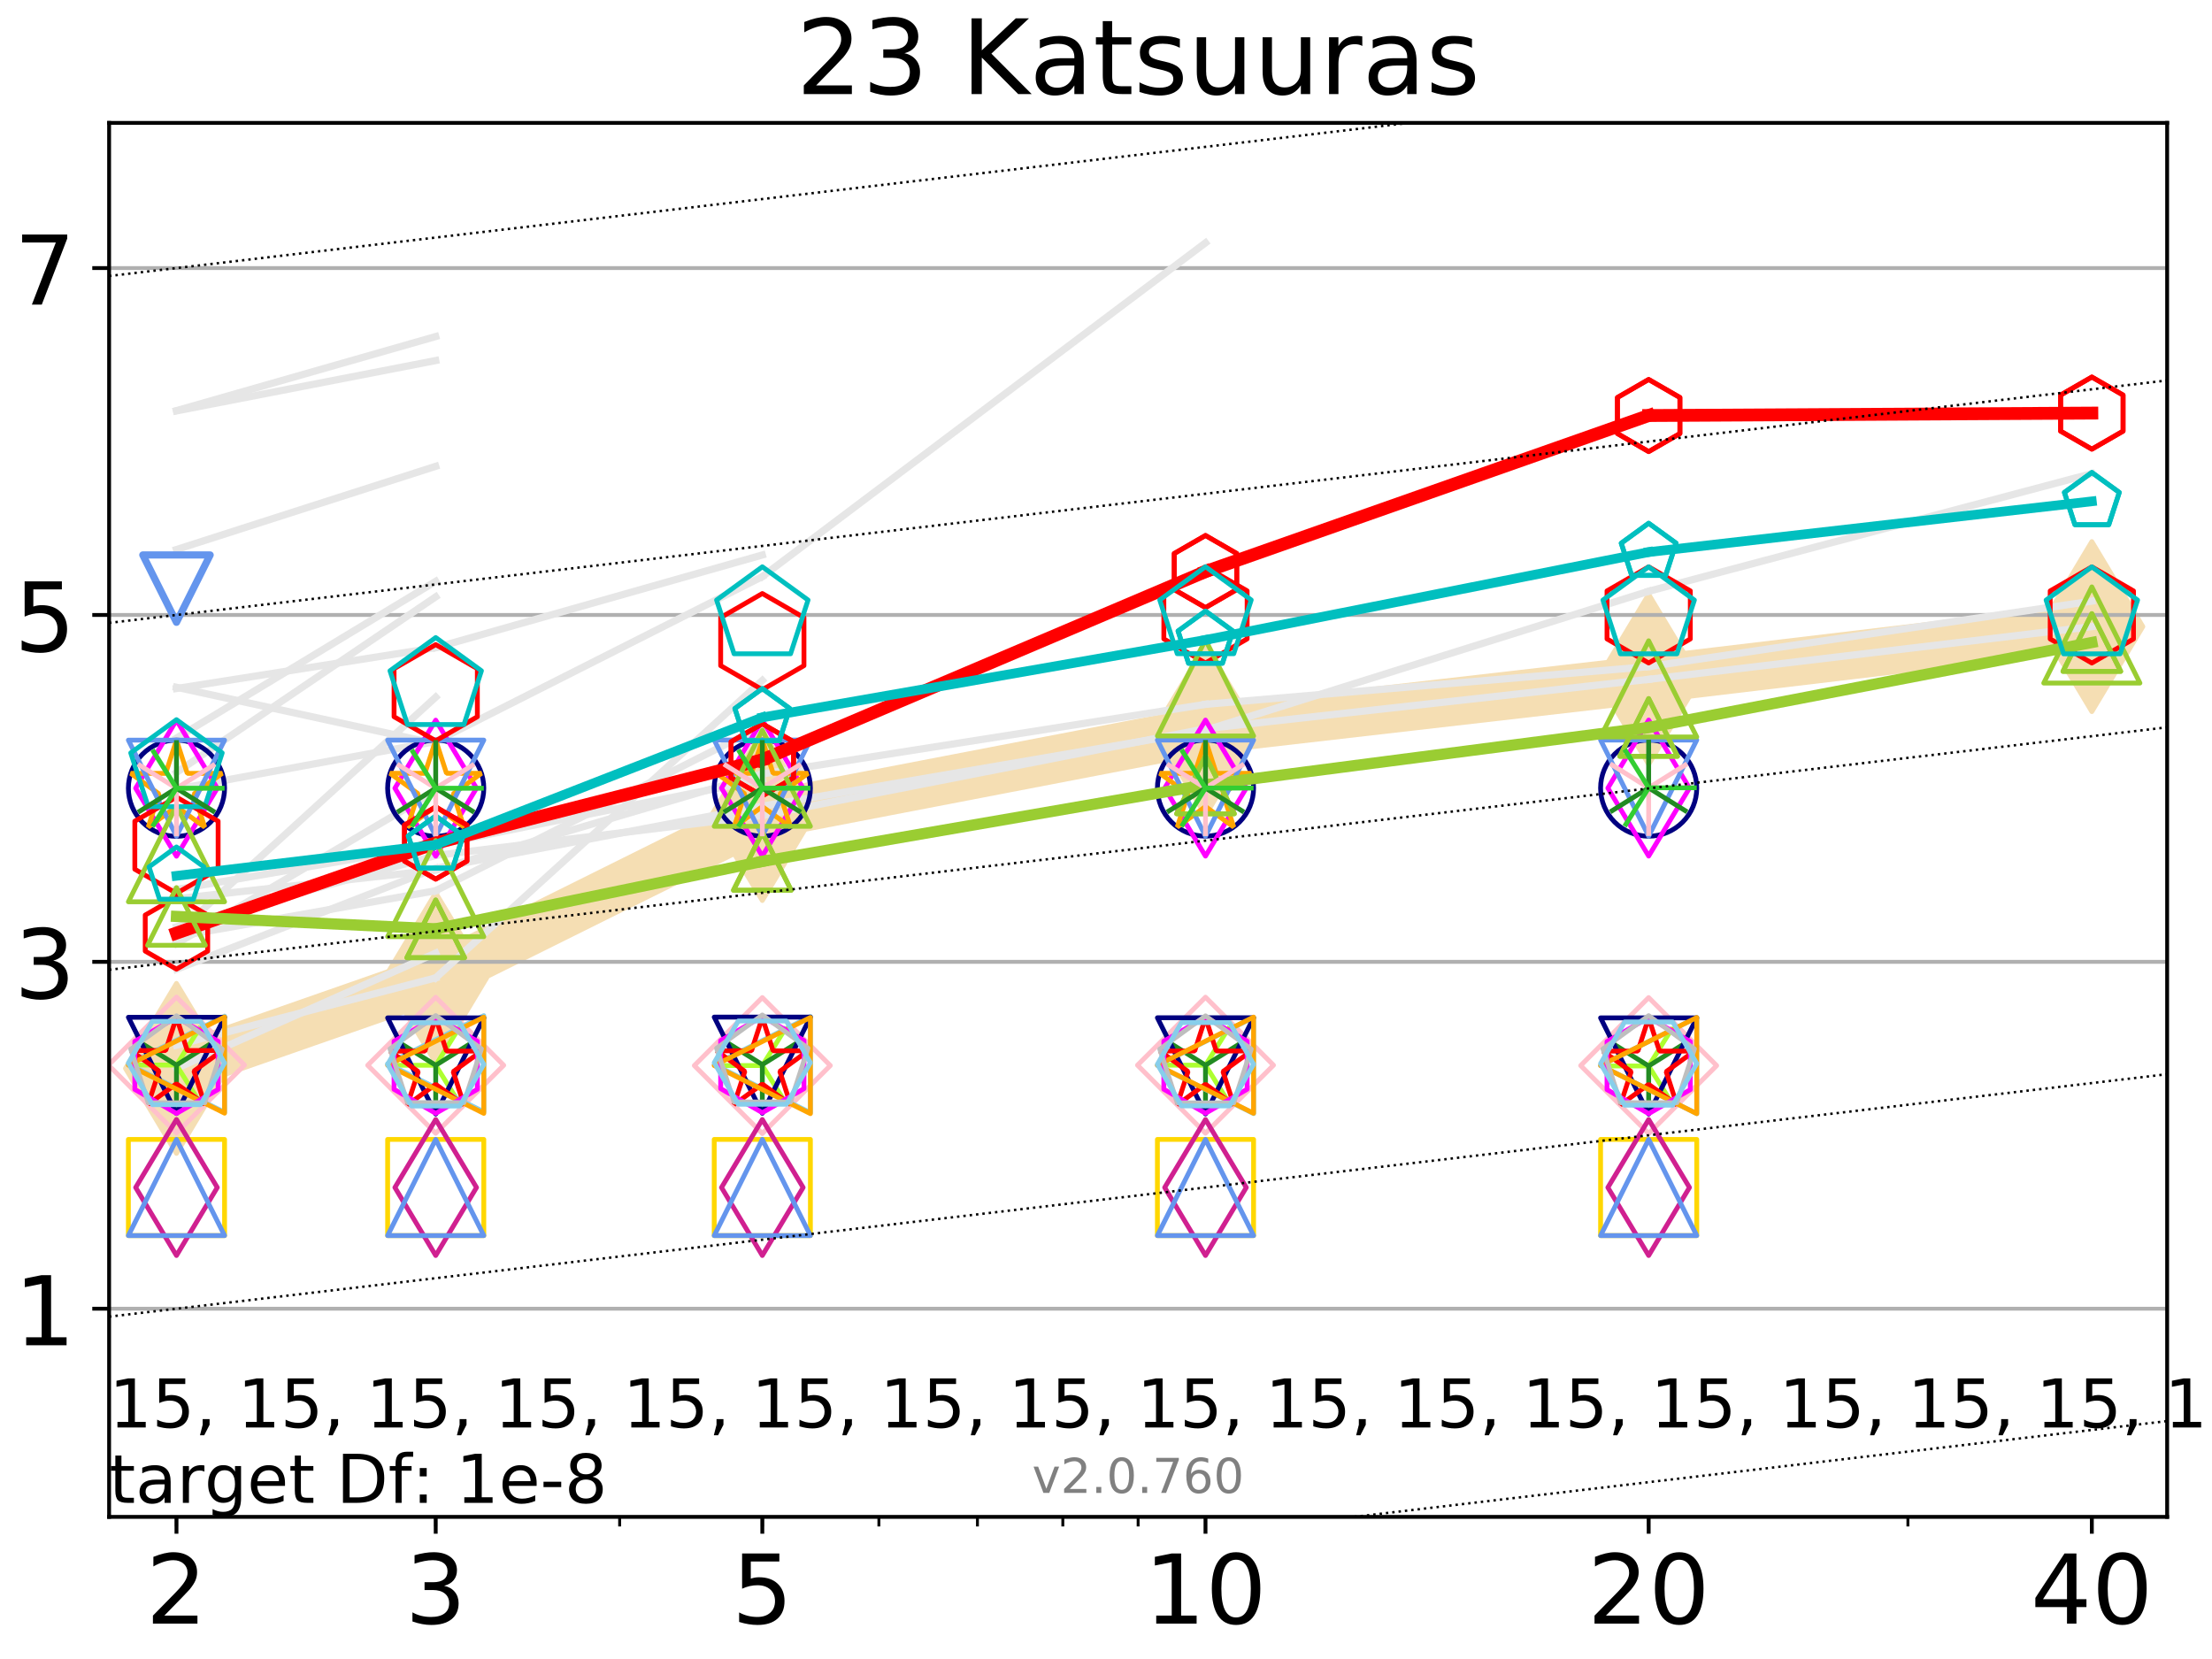 <?xml version="1.0" encoding="utf-8" standalone="no"?>
<!DOCTYPE svg PUBLIC "-//W3C//DTD SVG 1.1//EN"
  "http://www.w3.org/Graphics/SVG/1.1/DTD/svg11.dtd">
<!-- Created with matplotlib (http://matplotlib.org/) -->
<svg height="345pt" version="1.1" viewBox="0 0 460 345" width="460pt" xmlns="http://www.w3.org/2000/svg" xmlns:xlink="http://www.w3.org/1999/xlink">
 <defs>
  <style type="text/css">
*{stroke-linecap:butt;stroke-linejoin:round;}
  </style>
 </defs>
 <g id="figure_1">
  <g id="patch_1">
   <path d="M 0 345.6 
L 460.8 345.6 
L 460.8 0 
L 0 0 
z
" style="fill:#ffffff;"/>
  </g>
  <g id="axes_1">
   <g id="patch_2">
    <path d="M 22.69 315.44 
L 450.672 315.44 
L 450.672 25.56 
L 22.69 25.56 
z
" style="fill:#ffffff;"/>
   </g>
   <g id="line2d_1">
    <path clip-path="url(#pcf1f073f81)" d="M 36.699 222.182 
L 90.609 203.349 
L 158.529 169.592 
L 250.69 151.865 
L 342.851 141.277 
L 435.012 130.306 
" style="fill:none;stroke:#f5deb3;stroke-linecap:square;stroke-width:10;"/>
    <defs>
     <path d="M -0 17.678 
L 10.607 0 
L 0 -17.678 
L -10.607 -0 
z
" id="me954e541be" style="stroke:#f5deb3;stroke-linejoin:miter;"/>
    </defs>
    <g clip-path="url(#pcf1f073f81)">
     <use style="fill:#f5deb3;stroke:#f5deb3;stroke-linejoin:miter;" x="36.699" xlink:href="#me954e541be" y="222.182"/>
     <use style="fill:#f5deb3;stroke:#f5deb3;stroke-linejoin:miter;" x="90.609" xlink:href="#me954e541be" y="203.349"/>
     <use style="fill:#f5deb3;stroke:#f5deb3;stroke-linejoin:miter;" x="158.529" xlink:href="#me954e541be" y="169.592"/>
     <use style="fill:#f5deb3;stroke:#f5deb3;stroke-linejoin:miter;" x="250.69" xlink:href="#me954e541be" y="151.865"/>
     <use style="fill:#f5deb3;stroke:#f5deb3;stroke-linejoin:miter;" x="342.851" xlink:href="#me954e541be" y="141.277"/>
     <use style="fill:#f5deb3;stroke:#f5deb3;stroke-linejoin:miter;" x="435.012" xlink:href="#me954e541be" y="130.306"/>
    </g>
   </g>
   <g id="matplotlib.axis_1">
    <g id="xtick_1">
     <g id="line2d_2">
      <defs>
       <path d="M 0 0 
L 0 3.5 
" id="me788b3b426" style="stroke:#000000;stroke-width:0.8;"/>
      </defs>
      <g>
       <use style="stroke:#000000;stroke-width:0.8;" x="36.699" xlink:href="#me788b3b426" y="315.44"/>
      </g>
     </g>
     <g id="text_1">
      <!-- 2 -->
      <defs>
       <path d="M 19.188 8.297 
L 53.609 8.297 
L 53.609 0 
L 7.328 0 
L 7.328 8.297 
Q 12.938 14.109 22.625 23.891 
Q 32.328 33.688 34.812 36.531 
Q 39.547 41.844 41.422 45.531 
Q 43.312 49.219 43.312 52.781 
Q 43.312 58.594 39.234 62.25 
Q 35.156 65.922 28.609 65.922 
Q 23.969 65.922 18.812 64.312 
Q 13.672 62.703 7.812 59.422 
L 7.812 69.391 
Q 13.766 71.781 18.938 73 
Q 24.125 74.219 28.422 74.219 
Q 39.75 74.219 46.484 68.547 
Q 53.219 62.891 53.219 53.422 
Q 53.219 48.922 51.531 44.891 
Q 49.859 40.875 45.406 35.406 
Q 44.188 33.984 37.641 27.219 
Q 31.109 20.453 19.188 8.297 
z
" id="DejaVuSans-32"/>
      </defs>
      <g transform="translate(30.336 337.637)scale(0.2 -0.2)">
       <use xlink:href="#DejaVuSans-32"/>
      </g>
     </g>
    </g>
    <g id="xtick_2">
     <g id="line2d_3">
      <g>
       <use style="stroke:#000000;stroke-width:0.8;" x="90.609" xlink:href="#me788b3b426" y="315.44"/>
      </g>
     </g>
     <g id="text_2">
      <!-- 3 -->
      <defs>
       <path d="M 40.578 39.312 
Q 47.656 37.797 51.625 33 
Q 55.609 28.219 55.609 21.188 
Q 55.609 10.406 48.188 4.484 
Q 40.766 -1.422 27.094 -1.422 
Q 22.516 -1.422 17.656 -0.516 
Q 12.797 0.391 7.625 2.203 
L 7.625 11.719 
Q 11.719 9.328 16.594 8.109 
Q 21.484 6.891 26.812 6.891 
Q 36.078 6.891 40.938 10.547 
Q 45.797 14.203 45.797 21.188 
Q 45.797 27.641 41.281 31.266 
Q 36.766 34.906 28.719 34.906 
L 20.219 34.906 
L 20.219 43.016 
L 29.109 43.016 
Q 36.375 43.016 40.234 45.922 
Q 44.094 48.828 44.094 54.297 
Q 44.094 59.906 40.109 62.906 
Q 36.141 65.922 28.719 65.922 
Q 24.656 65.922 20.016 65.031 
Q 15.375 64.156 9.812 62.312 
L 9.812 71.094 
Q 15.438 72.656 20.344 73.438 
Q 25.25 74.219 29.594 74.219 
Q 40.828 74.219 47.359 69.109 
Q 53.906 64.016 53.906 55.328 
Q 53.906 49.266 50.438 45.094 
Q 46.969 40.922 40.578 39.312 
z
" id="DejaVuSans-33"/>
      </defs>
      <g transform="translate(84.247 337.637)scale(0.2 -0.2)">
       <use xlink:href="#DejaVuSans-33"/>
      </g>
     </g>
    </g>
    <g id="xtick_3">
     <g id="line2d_4">
      <g>
       <use style="stroke:#000000;stroke-width:0.8;" x="158.529" xlink:href="#me788b3b426" y="315.44"/>
      </g>
     </g>
     <g id="text_3">
      <!-- 5 -->
      <defs>
       <path d="M 10.797 72.906 
L 49.516 72.906 
L 49.516 64.594 
L 19.828 64.594 
L 19.828 46.734 
Q 21.969 47.469 24.109 47.828 
Q 26.266 48.188 28.422 48.188 
Q 40.625 48.188 47.75 41.5 
Q 54.891 34.812 54.891 23.391 
Q 54.891 11.625 47.562 5.094 
Q 40.234 -1.422 26.906 -1.422 
Q 22.312 -1.422 17.547 -0.641 
Q 12.797 0.141 7.719 1.703 
L 7.719 11.625 
Q 12.109 9.234 16.797 8.062 
Q 21.484 6.891 26.703 6.891 
Q 35.156 6.891 40.078 11.328 
Q 45.016 15.766 45.016 23.391 
Q 45.016 31 40.078 35.438 
Q 35.156 39.891 26.703 39.891 
Q 22.75 39.891 18.812 39.016 
Q 14.891 38.141 10.797 36.281 
z
" id="DejaVuSans-35"/>
      </defs>
      <g transform="translate(152.166 337.637)scale(0.2 -0.2)">
       <use xlink:href="#DejaVuSans-35"/>
      </g>
     </g>
    </g>
    <g id="xtick_4">
     <g id="line2d_5">
      <g>
       <use style="stroke:#000000;stroke-width:0.8;" x="250.69" xlink:href="#me788b3b426" y="315.44"/>
      </g>
     </g>
     <g id="text_4">
      <!-- 10 -->
      <defs>
       <path d="M 12.406 8.297 
L 28.516 8.297 
L 28.516 63.922 
L 10.984 60.406 
L 10.984 69.391 
L 28.422 72.906 
L 38.281 72.906 
L 38.281 8.297 
L 54.391 8.297 
L 54.391 0 
L 12.406 0 
z
" id="DejaVuSans-31"/>
       <path d="M 31.781 66.406 
Q 24.172 66.406 20.328 58.906 
Q 16.5 51.422 16.5 36.375 
Q 16.5 21.391 20.328 13.891 
Q 24.172 6.391 31.781 6.391 
Q 39.453 6.391 43.281 13.891 
Q 47.125 21.391 47.125 36.375 
Q 47.125 51.422 43.281 58.906 
Q 39.453 66.406 31.781 66.406 
z
M 31.781 74.219 
Q 44.047 74.219 50.516 64.516 
Q 56.984 54.828 56.984 36.375 
Q 56.984 17.969 50.516 8.266 
Q 44.047 -1.422 31.781 -1.422 
Q 19.531 -1.422 13.062 8.266 
Q 6.594 17.969 6.594 36.375 
Q 6.594 54.828 13.062 64.516 
Q 19.531 74.219 31.781 74.219 
z
" id="DejaVuSans-30"/>
      </defs>
      <g transform="translate(237.965 337.637)scale(0.2 -0.2)">
       <use xlink:href="#DejaVuSans-31"/>
       <use x="63.623" xlink:href="#DejaVuSans-30"/>
      </g>
     </g>
    </g>
    <g id="xtick_5">
     <g id="line2d_6">
      <g>
       <use style="stroke:#000000;stroke-width:0.8;" x="342.851" xlink:href="#me788b3b426" y="315.44"/>
      </g>
     </g>
     <g id="text_5">
      <!-- 20 -->
      <g transform="translate(330.126 337.637)scale(0.2 -0.2)">
       <use xlink:href="#DejaVuSans-32"/>
       <use x="63.623" xlink:href="#DejaVuSans-30"/>
      </g>
     </g>
    </g>
    <g id="xtick_6">
     <g id="line2d_7">
      <g>
       <use style="stroke:#000000;stroke-width:0.8;" x="435.012" xlink:href="#me788b3b426" y="315.44"/>
      </g>
     </g>
     <g id="text_6">
      <!-- 40 -->
      <defs>
       <path d="M 37.797 64.312 
L 12.891 25.391 
L 37.797 25.391 
z
M 35.203 72.906 
L 47.609 72.906 
L 47.609 25.391 
L 58.016 25.391 
L 58.016 17.188 
L 47.609 17.188 
L 47.609 0 
L 37.797 0 
L 37.797 17.188 
L 4.891 17.188 
L 4.891 26.703 
z
" id="DejaVuSans-34"/>
      </defs>
      <g transform="translate(422.287 337.637)scale(0.2 -0.2)">
       <use xlink:href="#DejaVuSans-34"/>
       <use x="63.623" xlink:href="#DejaVuSans-30"/>
      </g>
     </g>
    </g>
    <g id="xtick_7">
     <g id="line2d_8">
      <defs>
       <path d="M 0 0 
L 0 2 
" id="m9c16d9cde8" style="stroke:#000000;stroke-width:0.6;"/>
      </defs>
      <g>
       <use style="stroke:#000000;stroke-width:0.6;" x="36.699" xlink:href="#m9c16d9cde8" y="315.44"/>
      </g>
     </g>
    </g>
    <g id="xtick_8">
     <g id="line2d_9">
      <g>
       <use style="stroke:#000000;stroke-width:0.6;" x="90.609" xlink:href="#m9c16d9cde8" y="315.44"/>
      </g>
     </g>
    </g>
    <g id="xtick_9">
     <g id="line2d_10">
      <g>
       <use style="stroke:#000000;stroke-width:0.6;" x="128.86" xlink:href="#m9c16d9cde8" y="315.44"/>
      </g>
     </g>
    </g>
    <g id="xtick_10">
     <g id="line2d_11">
      <g>
       <use style="stroke:#000000;stroke-width:0.6;" x="158.529" xlink:href="#m9c16d9cde8" y="315.44"/>
      </g>
     </g>
    </g>
    <g id="xtick_11">
     <g id="line2d_12">
      <g>
       <use style="stroke:#000000;stroke-width:0.6;" x="182.77" xlink:href="#m9c16d9cde8" y="315.44"/>
      </g>
     </g>
    </g>
    <g id="xtick_12">
     <g id="line2d_13">
      <g>
       <use style="stroke:#000000;stroke-width:0.6;" x="203.266" xlink:href="#m9c16d9cde8" y="315.44"/>
      </g>
     </g>
    </g>
    <g id="xtick_13">
     <g id="line2d_14">
      <g>
       <use style="stroke:#000000;stroke-width:0.6;" x="221.021" xlink:href="#m9c16d9cde8" y="315.44"/>
      </g>
     </g>
    </g>
    <g id="xtick_14">
     <g id="line2d_15">
      <g>
       <use style="stroke:#000000;stroke-width:0.6;" x="236.681" xlink:href="#m9c16d9cde8" y="315.44"/>
      </g>
     </g>
    </g>
    <g id="xtick_15">
     <g id="line2d_16">
      <g>
       <use style="stroke:#000000;stroke-width:0.6;" x="342.851" xlink:href="#m9c16d9cde8" y="315.44"/>
      </g>
     </g>
    </g>
    <g id="xtick_16">
     <g id="line2d_17">
      <g>
       <use style="stroke:#000000;stroke-width:0.6;" x="396.761" xlink:href="#m9c16d9cde8" y="315.44"/>
      </g>
     </g>
    </g>
    <g id="xtick_17">
     <g id="line2d_18">
      <g>
       <use style="stroke:#000000;stroke-width:0.6;" x="435.012" xlink:href="#m9c16d9cde8" y="315.44"/>
      </g>
     </g>
    </g>
   </g>
   <g id="matplotlib.axis_2">
    <g id="ytick_1">
     <g id="line2d_19">
      <path clip-path="url(#pcf1f073f81)" d="M 22.69 272.158 
L 450.672 272.158 
" style="fill:none;stroke:#b0b0b0;stroke-linecap:square;stroke-width:0.8;"/>
     </g>
     <g id="line2d_20">
      <defs>
       <path d="M 0 0 
L -3.5 0 
" id="mc8d8f673b7" style="stroke:#000000;stroke-width:0.8;"/>
      </defs>
      <g>
       <use style="stroke:#000000;stroke-width:0.8;" x="22.69" xlink:href="#mc8d8f673b7" y="272.158"/>
      </g>
     </g>
     <g id="text_7">
      <!-- 1 -->
      <g transform="translate(2.965 279.757)scale(0.2 -0.2)">
       <use xlink:href="#DejaVuSans-31"/>
      </g>
     </g>
    </g>
    <g id="ytick_2">
     <g id="line2d_21">
      <path clip-path="url(#pcf1f073f81)" d="M 22.69 200.022 
L 450.672 200.022 
" style="fill:none;stroke:#b0b0b0;stroke-linecap:square;stroke-width:0.8;"/>
     </g>
     <g id="line2d_22">
      <g>
       <use style="stroke:#000000;stroke-width:0.8;" x="22.69" xlink:href="#mc8d8f673b7" y="200.022"/>
      </g>
     </g>
     <g id="text_8">
      <!-- 3 -->
      <g transform="translate(2.965 207.621)scale(0.2 -0.2)">
       <use xlink:href="#DejaVuSans-33"/>
      </g>
     </g>
    </g>
    <g id="ytick_3">
     <g id="line2d_23">
      <path clip-path="url(#pcf1f073f81)" d="M 22.69 127.886 
L 450.672 127.886 
" style="fill:none;stroke:#b0b0b0;stroke-linecap:square;stroke-width:0.8;"/>
     </g>
     <g id="line2d_24">
      <g>
       <use style="stroke:#000000;stroke-width:0.8;" x="22.69" xlink:href="#mc8d8f673b7" y="127.886"/>
      </g>
     </g>
     <g id="text_9">
      <!-- 5 -->
      <g transform="translate(2.965 135.485)scale(0.2 -0.2)">
       <use xlink:href="#DejaVuSans-35"/>
      </g>
     </g>
    </g>
    <g id="ytick_4">
     <g id="line2d_25">
      <path clip-path="url(#pcf1f073f81)" d="M 22.69 55.75 
L 450.672 55.75 
" style="fill:none;stroke:#b0b0b0;stroke-linecap:square;stroke-width:0.8;"/>
     </g>
     <g id="line2d_26">
      <g>
       <use style="stroke:#000000;stroke-width:0.8;" x="22.69" xlink:href="#mc8d8f673b7" y="55.75"/>
      </g>
     </g>
     <g id="text_10">
      <!-- 7 -->
      <defs>
       <path d="M 8.203 72.906 
L 55.078 72.906 
L 55.078 68.703 
L 28.609 0 
L 18.312 0 
L 43.219 64.594 
L 8.203 64.594 
z
" id="DejaVuSans-37"/>
      </defs>
      <g transform="translate(2.965 63.349)scale(0.2 -0.2)">
       <use xlink:href="#DejaVuSans-37"/>
      </g>
     </g>
    </g>
   </g>
   <g id="line2d_27">
    <path clip-path="url(#pcf1f073f81)" d="M 36.699 36.102 
" style="fill:none;stroke:#e6e6e6;stroke-linecap:square;stroke-width:1.5;"/>
   </g>
   <g id="line2d_28"/>
   <g id="line2d_29"/>
   <g id="line2d_30">
    <path clip-path="url(#pcf1f073f81)" d="M 36.699 192.744 
L 90.609 177.898 
" style="fill:none;stroke:#e6e6e6;stroke-linecap:square;stroke-width:1.5;"/>
   </g>
   <g id="line2d_31">
    <path clip-path="url(#pcf1f073f81)" d="M 90.609 177.898 
L 158.529 169.592 
" style="fill:none;stroke:#e6e6e6;stroke-linecap:square;stroke-width:1.5;"/>
   </g>
   <g id="line2d_32">
    <path clip-path="url(#pcf1f073f81)" d="M 158.529 169.592 
L 250.69 151.536 
" style="fill:none;stroke:#e6e6e6;stroke-linecap:square;stroke-width:1.5;"/>
   </g>
   <g id="line2d_33">
    <path clip-path="url(#pcf1f073f81)" d="M 250.69 151.536 
L 342.851 141.277 
" style="fill:none;stroke:#e6e6e6;stroke-linecap:square;stroke-width:1.5;"/>
   </g>
   <g id="line2d_34">
    <path clip-path="url(#pcf1f073f81)" d="M 342.851 141.277 
L 435.012 130.306 
" style="fill:none;stroke:#e6e6e6;stroke-linecap:square;stroke-width:1.5;"/>
   </g>
   <g id="line2d_35">
    <path clip-path="url(#pcf1f073f81)" d="M 435.012 130.306 
" style="fill:none;stroke:#e6e6e6;stroke-linecap:square;stroke-width:1.5;"/>
   </g>
   <g id="line2d_36"/>
   <g id="line2d_37"/>
   <g id="line2d_38"/>
   <g id="line2d_39"/>
   <g id="line2d_40"/>
   <g id="line2d_41"/>
   <g id="line2d_42">
    <path clip-path="url(#pcf1f073f81)" d="M 36.699 186.896 
L 90.609 180.935 
" style="fill:none;stroke:#e6e6e6;stroke-linecap:square;stroke-width:1.5;"/>
   </g>
   <g id="line2d_43">
    <path clip-path="url(#pcf1f073f81)" d="M 90.609 180.935 
L 158.529 160.947 
" style="fill:none;stroke:#e6e6e6;stroke-linecap:square;stroke-width:1.5;"/>
   </g>
   <g id="line2d_44">
    <path clip-path="url(#pcf1f073f81)" d="M 158.529 160.947 
L 250.69 146.464 
" style="fill:none;stroke:#e6e6e6;stroke-linecap:square;stroke-width:1.5;"/>
   </g>
   <g id="line2d_45">
    <path clip-path="url(#pcf1f073f81)" d="M 250.69 146.464 
L 342.851 138.623 
" style="fill:none;stroke:#e6e6e6;stroke-linecap:square;stroke-width:1.5;"/>
   </g>
   <g id="line2d_46">
    <path clip-path="url(#pcf1f073f81)" d="M 342.851 138.623 
L 435.012 125.006 
" style="fill:none;stroke:#e6e6e6;stroke-linecap:square;stroke-width:1.5;"/>
   </g>
   <g id="line2d_47">
    <path clip-path="url(#pcf1f073f81)" d="M 435.012 125.006 
" style="fill:none;stroke:#e6e6e6;stroke-linecap:square;stroke-width:1.5;"/>
   </g>
   <g id="line2d_48"/>
   <g id="line2d_49"/>
   <g id="line2d_50">
    <path clip-path="url(#pcf1f073f81)" d="M 36.699 196.245 
L 90.609 164.464 
" style="fill:none;stroke:#e6e6e6;stroke-linecap:square;stroke-width:1.5;"/>
   </g>
   <g id="line2d_51">
    <path clip-path="url(#pcf1f073f81)" d="M 90.609 164.464 
" style="fill:none;stroke:#e6e6e6;stroke-linecap:square;stroke-width:1.5;"/>
   </g>
   <g id="line2d_52"/>
   <g id="line2d_53"/>
   <g id="line2d_54"/>
   <g id="line2d_55"/>
   <g id="line2d_56">
    <path clip-path="url(#pcf1f073f81)" d="M 36.699 85.394 
L 90.609 69.982 
" style="fill:none;stroke:#e6e6e6;stroke-linecap:square;stroke-width:1.5;"/>
   </g>
   <g id="line2d_57">
    <path clip-path="url(#pcf1f073f81)" d="M 90.609 69.982 
" style="fill:none;stroke:#e6e6e6;stroke-linecap:square;stroke-width:1.5;"/>
   </g>
   <g id="line2d_58"/>
   <g id="line2d_59"/>
   <g id="line2d_60"/>
   <g id="line2d_61"/>
   <g id="line2d_62">
    <path clip-path="url(#pcf1f073f81)" d="M 36.699 142.919 
L 90.609 154.65 
" style="fill:none;stroke:#e6e6e6;stroke-linecap:square;stroke-width:1.5;"/>
   </g>
   <g id="line2d_63">
    <path clip-path="url(#pcf1f073f81)" d="M 90.609 154.65 
" style="fill:none;stroke:#e6e6e6;stroke-linecap:square;stroke-width:1.5;"/>
   </g>
   <g id="line2d_64"/>
   <g id="line2d_65"/>
   <g id="line2d_66"/>
   <g id="line2d_67"/>
   <g id="line2d_68">
    <path clip-path="url(#pcf1f073f81)" d="M 36.699 160.637 
L 90.609 124.113 
" style="fill:none;stroke:#e6e6e6;stroke-linecap:square;stroke-width:1.5;"/>
   </g>
   <g id="line2d_69">
    <path clip-path="url(#pcf1f073f81)" d="M 90.609 124.113 
" style="fill:none;stroke:#e6e6e6;stroke-linecap:square;stroke-width:1.5;"/>
   </g>
   <g id="line2d_70"/>
   <g id="line2d_71"/>
   <g id="line2d_72">
    <path clip-path="url(#pcf1f073f81)" d="M 36.699 194.143 
L 90.609 144.979 
" style="fill:none;stroke:#e6e6e6;stroke-linecap:square;stroke-width:1.5;"/>
   </g>
   <g id="line2d_73">
    <path clip-path="url(#pcf1f073f81)" d="M 90.609 144.979 
" style="fill:none;stroke:#e6e6e6;stroke-linecap:square;stroke-width:1.5;"/>
   </g>
   <g id="line2d_74"/>
   <g id="line2d_75"/>
   <g id="line2d_76"/>
   <g id="line2d_77"/>
   <g id="line2d_78"/>
   <g id="line2d_79"/>
   <g id="line2d_80">
    <path clip-path="url(#pcf1f073f81)" d="M 36.699 184.964 
L 90.609 175.709 
" style="fill:none;stroke:#e6e6e6;stroke-linecap:square;stroke-width:1.5;"/>
   </g>
   <g id="line2d_81">
    <path clip-path="url(#pcf1f073f81)" d="M 90.609 175.709 
L 158.529 162.042 
" style="fill:none;stroke:#e6e6e6;stroke-linecap:square;stroke-width:1.5;"/>
   </g>
   <g id="line2d_82">
    <path clip-path="url(#pcf1f073f81)" d="M 158.529 162.042 
" style="fill:none;stroke:#e6e6e6;stroke-linecap:square;stroke-width:1.5;"/>
   </g>
   <g id="line2d_83"/>
   <g id="line2d_84"/>
   <g id="line2d_85"/>
   <g id="line2d_86"/>
   <g id="line2d_87"/>
   <g id="line2d_88"/>
   <g id="line2d_89">
    <path clip-path="url(#pcf1f073f81)" d="M 36.699 194.792 
L 90.609 185.227 
" style="fill:none;stroke:#e6e6e6;stroke-linecap:square;stroke-width:1.5;"/>
   </g>
   <g id="line2d_90">
    <path clip-path="url(#pcf1f073f81)" d="M 90.609 185.227 
L 158.529 150.965 
" style="fill:none;stroke:#e6e6e6;stroke-linecap:square;stroke-width:1.5;"/>
   </g>
   <g id="line2d_91">
    <path clip-path="url(#pcf1f073f81)" d="M 158.529 150.965 
" style="fill:none;stroke:#e6e6e6;stroke-linecap:square;stroke-width:1.5;"/>
   </g>
   <g id="line2d_92"/>
   <g id="line2d_93"/>
   <g id="line2d_94">
    <path clip-path="url(#pcf1f073f81)" d="M 36.699 107.794 
" style="fill:none;stroke:#e6e6e6;stroke-linecap:square;stroke-width:1.5;"/>
   </g>
   <g id="line2d_95"/>
   <g id="line2d_96"/>
   <g id="line2d_97">
    <path clip-path="url(#pcf1f073f81)" d="M 36.699 222.182 
L 90.609 198.199 
" style="fill:none;stroke:#e6e6e6;stroke-linecap:square;stroke-width:1.5;"/>
   </g>
   <g id="line2d_98">
    <path clip-path="url(#pcf1f073f81)" d="M 90.609 198.199 
" style="fill:none;stroke:#e6e6e6;stroke-linecap:square;stroke-width:1.5;"/>
   </g>
   <g id="line2d_99"/>
   <g id="line2d_100"/>
   <g id="line2d_101">
    <path clip-path="url(#pcf1f073f81)" d="M 36.699 217.355 
L 90.609 203.348 
" style="fill:none;stroke:#e6e6e6;stroke-linecap:square;stroke-width:1.5;"/>
   </g>
   <g id="line2d_102">
    <path clip-path="url(#pcf1f073f81)" d="M 90.609 203.348 
L 158.529 141.504 
" style="fill:none;stroke:#e6e6e6;stroke-linecap:square;stroke-width:1.5;"/>
   </g>
   <g id="line2d_103">
    <path clip-path="url(#pcf1f073f81)" d="M 158.529 141.504 
" style="fill:none;stroke:#e6e6e6;stroke-linecap:square;stroke-width:1.5;"/>
   </g>
   <g id="line2d_104"/>
   <g id="line2d_105"/>
   <g id="line2d_106"/>
   <g id="line2d_107"/>
   <g id="line2d_108">
    <path clip-path="url(#pcf1f073f81)" d="M 36.699 85.448 
L 90.609 74.975 
" style="fill:none;stroke:#e6e6e6;stroke-linecap:square;stroke-width:1.5;"/>
   </g>
   <g id="line2d_109">
    <path clip-path="url(#pcf1f073f81)" d="M 90.609 74.975 
" style="fill:none;stroke:#e6e6e6;stroke-linecap:square;stroke-width:1.5;"/>
   </g>
   <g id="line2d_110"/>
   <g id="line2d_111"/>
   <g id="line2d_112">
    <path clip-path="url(#pcf1f073f81)" d="M 36.699 143.182 
L 90.609 134.683 
" style="fill:none;stroke:#e6e6e6;stroke-linecap:square;stroke-width:1.5;"/>
   </g>
   <g id="line2d_113">
    <path clip-path="url(#pcf1f073f81)" d="M 90.609 134.683 
L 158.529 115.412 
" style="fill:none;stroke:#e6e6e6;stroke-linecap:square;stroke-width:1.5;"/>
   </g>
   <g id="line2d_114">
    <path clip-path="url(#pcf1f073f81)" d="M 158.529 115.412 
" style="fill:none;stroke:#e6e6e6;stroke-linecap:square;stroke-width:1.5;"/>
   </g>
   <g id="line2d_115"/>
   <g id="line2d_116"/>
   <g id="line2d_117">
    <path clip-path="url(#pcf1f073f81)" d="M 36.699 114.278 
L 90.609 96.97 
" style="fill:none;stroke:#e6e6e6;stroke-linecap:square;stroke-width:1.5;"/>
   </g>
   <g id="line2d_118">
    <path clip-path="url(#pcf1f073f81)" d="M 90.609 96.97 
" style="fill:none;stroke:#e6e6e6;stroke-linecap:square;stroke-width:1.5;"/>
   </g>
   <g id="line2d_119"/>
   <g id="line2d_120"/>
   <g id="line2d_121">
    <path clip-path="url(#pcf1f073f81)" d="M 36.699 153.498 
L 90.609 120.895 
" style="fill:none;stroke:#e6e6e6;stroke-linecap:square;stroke-width:1.5;"/>
   </g>
   <g id="line2d_122">
    <path clip-path="url(#pcf1f073f81)" d="M 90.609 120.895 
" style="fill:none;stroke:#e6e6e6;stroke-linecap:square;stroke-width:1.5;"/>
   </g>
   <g id="line2d_123"/>
   <g id="line2d_124"/>
   <g id="line2d_125"/>
   <g id="line2d_126"/>
   <g id="line2d_127"/>
   <g id="line2d_128"/>
   <g id="line2d_129">
    <path clip-path="url(#pcf1f073f81)" d="M 36.699 164.106 
L 90.609 154.208 
" style="fill:none;stroke:#e6e6e6;stroke-linecap:square;stroke-width:1.5;"/>
   </g>
   <g id="line2d_130">
    <path clip-path="url(#pcf1f073f81)" d="M 90.609 154.208 
L 158.529 119.905 
" style="fill:none;stroke:#e6e6e6;stroke-linecap:square;stroke-width:1.5;"/>
   </g>
   <g id="line2d_131">
    <path clip-path="url(#pcf1f073f81)" d="M 158.529 119.905 
L 250.69 50.498 
" style="fill:none;stroke:#e6e6e6;stroke-linecap:square;stroke-width:1.5;"/>
   </g>
   <g id="line2d_132">
    <path clip-path="url(#pcf1f073f81)" d="M 250.69 50.498 
" style="fill:none;stroke:#e6e6e6;stroke-linecap:square;stroke-width:1.5;"/>
   </g>
   <g id="line2d_133"/>
   <g id="line2d_134"/>
   <g id="line2d_135">
    <path clip-path="url(#pcf1f073f81)" d="M 36.699 201.562 
L 90.609 180.569 
" style="fill:none;stroke:#e6e6e6;stroke-linecap:square;stroke-width:1.5;"/>
   </g>
   <g id="line2d_136">
    <path clip-path="url(#pcf1f073f81)" d="M 90.609 180.569 
L 158.529 167.645 
" style="fill:none;stroke:#e6e6e6;stroke-linecap:square;stroke-width:1.5;"/>
   </g>
   <g id="line2d_137">
    <path clip-path="url(#pcf1f073f81)" d="M 158.529 167.645 
L 250.69 151.865 
" style="fill:none;stroke:#e6e6e6;stroke-linecap:square;stroke-width:1.5;"/>
   </g>
   <g id="line2d_138">
    <path clip-path="url(#pcf1f073f81)" d="M 250.69 151.865 
L 342.851 122.958 
" style="fill:none;stroke:#e6e6e6;stroke-linecap:square;stroke-width:1.5;"/>
   </g>
   <g id="line2d_139">
    <path clip-path="url(#pcf1f073f81)" d="M 342.851 122.958 
L 435.012 98.487 
" style="fill:none;stroke:#e6e6e6;stroke-linecap:square;stroke-width:1.5;"/>
   </g>
   <g id="line2d_140">
    <path clip-path="url(#pcf1f073f81)" d="M 435.012 98.487 
" style="fill:none;stroke:#e6e6e6;stroke-linecap:square;stroke-width:1.5;"/>
   </g>
   <g id="line2d_141"/>
   <g id="line2d_142"/>
   <g id="line2d_143"/>
   <g id="line2d_144">
    <defs>
     <path d="M 0 10 
C 2.652 10 5.196 8.946 7.071 7.071 
C 8.946 5.196 10 2.652 10 0 
C 10 -2.652 8.946 -5.196 7.071 -7.071 
C 5.196 -8.946 2.652 -10 0 -10 
C -2.652 -10 -5.196 -8.946 -7.071 -7.071 
C -8.946 -5.196 -10 -2.652 -10 0 
C -10 2.652 -8.946 5.196 -7.071 7.071 
C -5.196 8.946 -2.652 10 0 10 
z
" id="m311c871bd9" style="stroke:#000080;"/>
    </defs>
    <g clip-path="url(#pcf1f073f81)">
     <use style="fill:none;stroke:#000080;" x="36.699" xlink:href="#m311c871bd9" y="163.916"/>
     <use style="fill:none;stroke:#000080;" x="90.609" xlink:href="#m311c871bd9" y="163.907"/>
     <use style="fill:none;stroke:#000080;" x="158.529" xlink:href="#m311c871bd9" y="163.889"/>
     <use style="fill:none;stroke:#000080;" x="250.69" xlink:href="#m311c871bd9" y="163.886"/>
     <use style="fill:none;stroke:#000080;" x="342.851" xlink:href="#m311c871bd9" y="163.892"/>
    </g>
   </g>
   <g id="line2d_145"/>
   <g id="line2d_146">
    <defs>
     <path d="M -0 14.142 
L 8.485 0 
L -0 -14.142 
L -8.485 -0 
z
" id="m426bffbeb9" style="stroke:#ff00ff;stroke-linejoin:miter;"/>
    </defs>
    <g clip-path="url(#pcf1f073f81)">
     <use style="fill:none;stroke:#ff00ff;stroke-linejoin:miter;" x="36.699" xlink:href="#m426bffbeb9" y="163.916"/>
     <use style="fill:none;stroke:#ff00ff;stroke-linejoin:miter;" x="90.609" xlink:href="#m426bffbeb9" y="163.907"/>
     <use style="fill:none;stroke:#ff00ff;stroke-linejoin:miter;" x="158.529" xlink:href="#m426bffbeb9" y="163.894"/>
     <use style="fill:none;stroke:#ff00ff;stroke-linejoin:miter;" x="250.69" xlink:href="#m426bffbeb9" y="163.891"/>
     <use style="fill:none;stroke:#ff00ff;stroke-linejoin:miter;" x="342.851" xlink:href="#m426bffbeb9" y="163.883"/>
    </g>
   </g>
   <g id="line2d_147"/>
   <g id="line2d_148">
    <defs>
     <path d="M 0 -10 
L -2.245 -3.09 
L -9.511 -3.09 
L -3.633 1.18 
L -5.878 8.09 
L -0 3.82 
L 5.878 8.09 
L 3.633 1.18 
L 9.511 -3.09 
L 2.245 -3.09 
z
" id="m86e9ade290" style="stroke:#ffa500;stroke-linejoin:bevel;"/>
    </defs>
    <g clip-path="url(#pcf1f073f81)">
     <use style="fill:none;stroke:#ffa500;stroke-linejoin:bevel;" x="36.699" xlink:href="#m86e9ade290" y="163.916"/>
     <use style="fill:none;stroke:#ffa500;stroke-linejoin:bevel;" x="90.609" xlink:href="#m86e9ade290" y="163.907"/>
     <use style="fill:none;stroke:#ffa500;stroke-linejoin:bevel;" x="158.529" xlink:href="#m86e9ade290" y="163.909"/>
     <use style="fill:none;stroke:#ffa500;stroke-linejoin:bevel;" x="250.69" xlink:href="#m86e9ade290" y="163.906"/>
    </g>
   </g>
   <g id="line2d_149">
    <path clip-path="url(#pcf1f073f81)" d="M 36.699 122.409 
" style="fill:none;stroke:#6495ed;stroke-linecap:square;stroke-width:3;"/>
    <defs>
     <path d="M -0 7 
L 7 -7 
L -7 -7 
z
" id="m48e7bedb25" style="stroke:#6495ed;stroke-linejoin:miter;stroke-width:1.5;"/>
    </defs>
    <g clip-path="url(#pcf1f073f81)">
     <use style="fill:none;stroke:#6495ed;stroke-linejoin:miter;stroke-width:1.5;" x="36.699" xlink:href="#m48e7bedb25" y="122.409"/>
    </g>
   </g>
   <g id="line2d_150"/>
   <g id="line2d_151">
    <defs>
     <path d="M -0 10 
L 10 -10 
L -10 -10 
z
" id="m5a8ccad6ae" style="stroke:#6495ed;stroke-linejoin:miter;"/>
    </defs>
    <g clip-path="url(#pcf1f073f81)">
     <use style="fill:none;stroke:#6495ed;stroke-linejoin:miter;" x="36.699" xlink:href="#m5a8ccad6ae" y="163.916"/>
     <use style="fill:none;stroke:#6495ed;stroke-linejoin:miter;" x="90.609" xlink:href="#m5a8ccad6ae" y="163.912"/>
     <use style="fill:none;stroke:#6495ed;stroke-linejoin:miter;" x="158.529" xlink:href="#m5a8ccad6ae" y="163.894"/>
     <use style="fill:none;stroke:#6495ed;stroke-linejoin:miter;" x="250.69" xlink:href="#m5a8ccad6ae" y="163.901"/>
     <use style="fill:none;stroke:#6495ed;stroke-linejoin:miter;" x="342.851" xlink:href="#m5a8ccad6ae" y="163.897"/>
    </g>
   </g>
   <g id="line2d_152">
    <path clip-path="url(#pcf1f073f81)" d="M 36.699 194.042 
L 90.609 175.322 
" style="fill:none;stroke:#ff0000;stroke-linecap:square;stroke-width:2.667;"/>
    <defs>
     <path d="M 0 -7.5 
L -6.495 -3.75 
L -6.495 3.75 
L -0 7.5 
L 6.495 3.75 
L 6.495 -3.75 
z
" id="mbd1832985d" style="stroke:#ff0000;stroke-linejoin:miter;"/>
    </defs>
    <g clip-path="url(#pcf1f073f81)">
     <use style="fill:none;stroke:#ff0000;stroke-linejoin:miter;" x="36.699" xlink:href="#mbd1832985d" y="194.042"/>
     <use style="fill:none;stroke:#ff0000;stroke-linejoin:miter;" x="90.609" xlink:href="#mbd1832985d" y="175.322"/>
    </g>
   </g>
   <g id="line2d_153">
    <path clip-path="url(#pcf1f073f81)" d="M 90.609 175.322 
L 158.529 158.006 
" style="fill:none;stroke:#ff0000;stroke-linecap:square;stroke-width:2.667;"/>
    <g clip-path="url(#pcf1f073f81)">
     <use style="fill:none;stroke:#ff0000;stroke-linejoin:miter;" x="90.609" xlink:href="#mbd1832985d" y="175.322"/>
     <use style="fill:none;stroke:#ff0000;stroke-linejoin:miter;" x="158.529" xlink:href="#mbd1832985d" y="158.006"/>
    </g>
   </g>
   <g id="line2d_154">
    <path clip-path="url(#pcf1f073f81)" d="M 158.529 158.006 
L 250.69 118.856 
" style="fill:none;stroke:#ff0000;stroke-linecap:square;stroke-width:2.667;"/>
    <g clip-path="url(#pcf1f073f81)">
     <use style="fill:none;stroke:#ff0000;stroke-linejoin:miter;" x="158.529" xlink:href="#mbd1832985d" y="158.006"/>
     <use style="fill:none;stroke:#ff0000;stroke-linejoin:miter;" x="250.69" xlink:href="#mbd1832985d" y="118.856"/>
    </g>
   </g>
   <g id="line2d_155">
    <path clip-path="url(#pcf1f073f81)" d="M 250.69 118.856 
L 342.851 86.413 
" style="fill:none;stroke:#ff0000;stroke-linecap:square;stroke-width:2.667;"/>
    <g clip-path="url(#pcf1f073f81)">
     <use style="fill:none;stroke:#ff0000;stroke-linejoin:miter;" x="250.69" xlink:href="#mbd1832985d" y="118.856"/>
     <use style="fill:none;stroke:#ff0000;stroke-linejoin:miter;" x="342.851" xlink:href="#mbd1832985d" y="86.413"/>
    </g>
   </g>
   <g id="line2d_156">
    <path clip-path="url(#pcf1f073f81)" d="M 342.851 86.413 
L 435.012 85.906 
" style="fill:none;stroke:#ff0000;stroke-linecap:square;stroke-width:2.667;"/>
    <g clip-path="url(#pcf1f073f81)">
     <use style="fill:none;stroke:#ff0000;stroke-linejoin:miter;" x="342.851" xlink:href="#mbd1832985d" y="86.413"/>
     <use style="fill:none;stroke:#ff0000;stroke-linejoin:miter;" x="435.012" xlink:href="#mbd1832985d" y="85.906"/>
    </g>
   </g>
   <g id="line2d_157">
    <path clip-path="url(#pcf1f073f81)" d="M 435.012 85.906 
" style="fill:none;stroke:#ff0000;stroke-linecap:square;stroke-width:2.667;"/>
    <g clip-path="url(#pcf1f073f81)">
     <use style="fill:none;stroke:#ff0000;stroke-linejoin:miter;" x="435.012" xlink:href="#mbd1832985d" y="85.906"/>
    </g>
   </g>
   <g id="line2d_158"/>
   <g id="line2d_159">
    <defs>
     <path d="M 0 -10 
L -8.66 -5 
L -8.66 5 
L -0 10 
L 8.66 5 
L 8.66 -5 
z
" id="ma910722b25" style="stroke:#ff0000;stroke-linejoin:miter;"/>
    </defs>
    <g clip-path="url(#pcf1f073f81)">
     <use style="fill:none;stroke:#ff0000;stroke-linejoin:miter;" x="36.699" xlink:href="#ma910722b25" y="175.768"/>
     <use style="fill:none;stroke:#ff0000;stroke-linejoin:miter;" x="90.609" xlink:href="#ma910722b25" y="144.051"/>
     <use style="fill:none;stroke:#ff0000;stroke-linejoin:miter;" x="158.529" xlink:href="#ma910722b25" y="133.427"/>
     <use style="fill:none;stroke:#ff0000;stroke-linejoin:miter;" x="250.69" xlink:href="#ma910722b25" y="127.868"/>
     <use style="fill:none;stroke:#ff0000;stroke-linejoin:miter;" x="342.851" xlink:href="#ma910722b25" y="127.874"/>
     <use style="fill:none;stroke:#ff0000;stroke-linejoin:miter;" x="435.012" xlink:href="#ma910722b25" y="127.882"/>
    </g>
   </g>
   <g id="line2d_160">
    <path clip-path="url(#pcf1f073f81)" d="M 36.699 190.579 
L 90.609 193.16 
" style="fill:none;stroke:#9acd32;stroke-linecap:square;stroke-width:2.333;"/>
    <defs>
     <path d="M 0 -6 
L -6 6 
L 6 6 
z
" id="m63a3f4ab68" style="stroke:#9acd32;stroke-linejoin:miter;"/>
    </defs>
    <g clip-path="url(#pcf1f073f81)">
     <use style="fill:none;stroke:#9acd32;stroke-linejoin:miter;" x="36.699" xlink:href="#m63a3f4ab68" y="190.579"/>
     <use style="fill:none;stroke:#9acd32;stroke-linejoin:miter;" x="90.609" xlink:href="#m63a3f4ab68" y="193.16"/>
    </g>
   </g>
   <g id="line2d_161">
    <path clip-path="url(#pcf1f073f81)" d="M 90.609 193.16 
L 158.529 179.134 
" style="fill:none;stroke:#9acd32;stroke-linecap:square;stroke-width:2.333;"/>
    <g clip-path="url(#pcf1f073f81)">
     <use style="fill:none;stroke:#9acd32;stroke-linejoin:miter;" x="90.609" xlink:href="#m63a3f4ab68" y="193.16"/>
     <use style="fill:none;stroke:#9acd32;stroke-linejoin:miter;" x="158.529" xlink:href="#m63a3f4ab68" y="179.134"/>
    </g>
   </g>
   <g id="line2d_162">
    <path clip-path="url(#pcf1f073f81)" d="M 158.529 179.134 
L 250.69 163.228 
" style="fill:none;stroke:#9acd32;stroke-linecap:square;stroke-width:2.333;"/>
    <g clip-path="url(#pcf1f073f81)">
     <use style="fill:none;stroke:#9acd32;stroke-linejoin:miter;" x="158.529" xlink:href="#m63a3f4ab68" y="179.134"/>
     <use style="fill:none;stroke:#9acd32;stroke-linejoin:miter;" x="250.69" xlink:href="#m63a3f4ab68" y="163.228"/>
    </g>
   </g>
   <g id="line2d_163">
    <path clip-path="url(#pcf1f073f81)" d="M 250.69 163.228 
L 342.851 151.276 
" style="fill:none;stroke:#9acd32;stroke-linecap:square;stroke-width:2.333;"/>
    <g clip-path="url(#pcf1f073f81)">
     <use style="fill:none;stroke:#9acd32;stroke-linejoin:miter;" x="250.69" xlink:href="#m63a3f4ab68" y="163.228"/>
     <use style="fill:none;stroke:#9acd32;stroke-linejoin:miter;" x="342.851" xlink:href="#m63a3f4ab68" y="151.276"/>
    </g>
   </g>
   <g id="line2d_164">
    <path clip-path="url(#pcf1f073f81)" d="M 342.851 151.276 
L 435.012 133.614 
" style="fill:none;stroke:#9acd32;stroke-linecap:square;stroke-width:2.333;"/>
    <g clip-path="url(#pcf1f073f81)">
     <use style="fill:none;stroke:#9acd32;stroke-linejoin:miter;" x="342.851" xlink:href="#m63a3f4ab68" y="151.276"/>
     <use style="fill:none;stroke:#9acd32;stroke-linejoin:miter;" x="435.012" xlink:href="#m63a3f4ab68" y="133.614"/>
    </g>
   </g>
   <g id="line2d_165">
    <path clip-path="url(#pcf1f073f81)" d="M 435.012 133.614 
" style="fill:none;stroke:#9acd32;stroke-linecap:square;stroke-width:2.333;"/>
    <g clip-path="url(#pcf1f073f81)">
     <use style="fill:none;stroke:#9acd32;stroke-linejoin:miter;" x="435.012" xlink:href="#m63a3f4ab68" y="133.614"/>
    </g>
   </g>
   <g id="line2d_166"/>
   <g id="line2d_167">
    <defs>
     <path d="M 0 -10 
L -10 10 
L 10 10 
z
" id="md39e4fcf80" style="stroke:#9acd32;stroke-linejoin:miter;"/>
    </defs>
    <g clip-path="url(#pcf1f073f81)">
     <use style="fill:none;stroke:#9acd32;stroke-linejoin:miter;" x="36.699" xlink:href="#md39e4fcf80" y="177.532"/>
     <use style="fill:none;stroke:#9acd32;stroke-linejoin:miter;" x="90.609" xlink:href="#md39e4fcf80" y="184.784"/>
     <use style="fill:none;stroke:#9acd32;stroke-linejoin:miter;" x="158.529" xlink:href="#md39e4fcf80" y="161.836"/>
     <use style="fill:none;stroke:#9acd32;stroke-linejoin:miter;" x="250.69" xlink:href="#md39e4fcf80" y="143.044"/>
     <use style="fill:none;stroke:#9acd32;stroke-linejoin:miter;" x="342.851" xlink:href="#md39e4fcf80" y="143.254"/>
     <use style="fill:none;stroke:#9acd32;stroke-linejoin:miter;" x="435.012" xlink:href="#md39e4fcf80" y="132.049"/>
    </g>
   </g>
   <g id="line2d_168">
    <path clip-path="url(#pcf1f073f81)" d="M 36.699 182.131 
L 90.609 175.672 
" style="fill:none;stroke:#00bfbf;stroke-linecap:square;stroke-width:2;"/>
    <defs>
     <path d="M 0 -6 
L -5.706 -1.854 
L -3.527 4.854 
L 3.527 4.854 
L 5.706 -1.854 
z
" id="m51f08a5192" style="stroke:#00bfbf;stroke-linejoin:miter;"/>
    </defs>
    <g clip-path="url(#pcf1f073f81)">
     <use style="fill:none;stroke:#00bfbf;stroke-linejoin:miter;" x="36.699" xlink:href="#m51f08a5192" y="182.131"/>
     <use style="fill:none;stroke:#00bfbf;stroke-linejoin:miter;" x="90.609" xlink:href="#m51f08a5192" y="175.672"/>
    </g>
   </g>
   <g id="line2d_169">
    <path clip-path="url(#pcf1f073f81)" d="M 90.609 175.672 
L 158.529 149.194 
" style="fill:none;stroke:#00bfbf;stroke-linecap:square;stroke-width:2;"/>
    <g clip-path="url(#pcf1f073f81)">
     <use style="fill:none;stroke:#00bfbf;stroke-linejoin:miter;" x="90.609" xlink:href="#m51f08a5192" y="175.672"/>
     <use style="fill:none;stroke:#00bfbf;stroke-linejoin:miter;" x="158.529" xlink:href="#m51f08a5192" y="149.194"/>
    </g>
   </g>
   <g id="line2d_170">
    <path clip-path="url(#pcf1f073f81)" d="M 158.529 149.194 
L 250.69 133.076 
" style="fill:none;stroke:#00bfbf;stroke-linecap:square;stroke-width:2;"/>
    <g clip-path="url(#pcf1f073f81)">
     <use style="fill:none;stroke:#00bfbf;stroke-linejoin:miter;" x="158.529" xlink:href="#m51f08a5192" y="149.194"/>
     <use style="fill:none;stroke:#00bfbf;stroke-linejoin:miter;" x="250.69" xlink:href="#m51f08a5192" y="133.076"/>
    </g>
   </g>
   <g id="line2d_171">
    <path clip-path="url(#pcf1f073f81)" d="M 250.69 133.076 
L 342.851 114.811 
" style="fill:none;stroke:#00bfbf;stroke-linecap:square;stroke-width:2;"/>
    <g clip-path="url(#pcf1f073f81)">
     <use style="fill:none;stroke:#00bfbf;stroke-linejoin:miter;" x="250.69" xlink:href="#m51f08a5192" y="133.076"/>
     <use style="fill:none;stroke:#00bfbf;stroke-linejoin:miter;" x="342.851" xlink:href="#m51f08a5192" y="114.811"/>
    </g>
   </g>
   <g id="line2d_172">
    <path clip-path="url(#pcf1f073f81)" d="M 342.851 114.811 
L 435.012 104.255 
" style="fill:none;stroke:#00bfbf;stroke-linecap:square;stroke-width:2;"/>
    <g clip-path="url(#pcf1f073f81)">
     <use style="fill:none;stroke:#00bfbf;stroke-linejoin:miter;" x="342.851" xlink:href="#m51f08a5192" y="114.811"/>
     <use style="fill:none;stroke:#00bfbf;stroke-linejoin:miter;" x="435.012" xlink:href="#m51f08a5192" y="104.255"/>
    </g>
   </g>
   <g id="line2d_173">
    <path clip-path="url(#pcf1f073f81)" d="M 435.012 104.255 
" style="fill:none;stroke:#00bfbf;stroke-linecap:square;stroke-width:2;"/>
    <g clip-path="url(#pcf1f073f81)">
     <use style="fill:none;stroke:#00bfbf;stroke-linejoin:miter;" x="435.012" xlink:href="#m51f08a5192" y="104.255"/>
    </g>
   </g>
   <g id="line2d_174"/>
   <g id="line2d_175">
    <defs>
     <path d="M 0 -10 
L -9.511 -3.09 
L -5.878 8.09 
L 5.878 8.09 
L 9.511 -3.09 
z
" id="m4130b1d43d" style="stroke:#00bfbf;stroke-linejoin:miter;"/>
    </defs>
    <g clip-path="url(#pcf1f073f81)">
     <use style="fill:none;stroke:#00bfbf;stroke-linejoin:miter;" x="36.699" xlink:href="#m4130b1d43d" y="159.66"/>
     <use style="fill:none;stroke:#00bfbf;stroke-linejoin:miter;" x="90.609" xlink:href="#m4130b1d43d" y="142.583"/>
     <use style="fill:none;stroke:#00bfbf;stroke-linejoin:miter;" x="158.529" xlink:href="#m4130b1d43d" y="127.868"/>
     <use style="fill:none;stroke:#00bfbf;stroke-linejoin:miter;" x="250.69" xlink:href="#m4130b1d43d" y="127.852"/>
     <use style="fill:none;stroke:#00bfbf;stroke-linejoin:miter;" x="342.851" xlink:href="#m4130b1d43d" y="127.876"/>
     <use style="fill:none;stroke:#00bfbf;stroke-linejoin:miter;" x="435.012" xlink:href="#m4130b1d43d" y="127.88"/>
    </g>
   </g>
   <g id="line2d_176"/>
   <g id="line2d_177">
    <defs>
     <path d="M 0 0 
L -10 -0 
M 0 0 
L 5 8 
M 0 0 
L 5 -8 
" id="m51561aeb34" style="stroke:#adff2f;"/>
    </defs>
    <g clip-path="url(#pcf1f073f81)">
     <use style="fill:none;stroke:#adff2f;" x="36.699" xlink:href="#m51561aeb34" y="221.489"/>
     <use style="fill:none;stroke:#adff2f;" x="90.609" xlink:href="#m51561aeb34" y="221.53"/>
     <use style="fill:none;stroke:#adff2f;" x="158.529" xlink:href="#m51561aeb34" y="221.588"/>
     <use style="fill:none;stroke:#adff2f;" x="250.69" xlink:href="#m51561aeb34" y="221.513"/>
     <use style="fill:none;stroke:#adff2f;" x="342.851" xlink:href="#m51561aeb34" y="221.675"/>
    </g>
   </g>
   <g id="line2d_178"/>
   <g id="line2d_179">
    <defs>
     <path d="M 0 0 
L 0 10 
M 0 0 
L 8 -5 
M 0 0 
L -8 -5 
" id="mf6f72771f9" style="stroke:#228b22;"/>
    </defs>
    <g clip-path="url(#pcf1f073f81)">
     <use style="fill:none;stroke:#228b22;" x="36.699" xlink:href="#mf6f72771f9" y="221.489"/>
     <use style="fill:none;stroke:#228b22;" x="90.609" xlink:href="#mf6f72771f9" y="221.53"/>
     <use style="fill:none;stroke:#228b22;" x="158.529" xlink:href="#mf6f72771f9" y="221.39"/>
     <use style="fill:none;stroke:#228b22;" x="250.69" xlink:href="#mf6f72771f9" y="221.513"/>
     <use style="fill:none;stroke:#228b22;" x="342.851" xlink:href="#mf6f72771f9" y="221.675"/>
    </g>
   </g>
   <g id="line2d_180"/>
   <g id="line2d_181">
    <defs>
     <path d="M -0 14.142 
L 14.142 0 
L 0 -14.142 
L -14.142 -0 
z
" id="mda515b7cf4" style="stroke:#ffc0cb;stroke-linejoin:miter;"/>
    </defs>
    <g clip-path="url(#pcf1f073f81)">
     <use style="fill:none;stroke:#ffc0cb;stroke-linejoin:miter;" x="36.699" xlink:href="#mda515b7cf4" y="221.489"/>
     <use style="fill:none;stroke:#ffc0cb;stroke-linejoin:miter;" x="90.609" xlink:href="#mda515b7cf4" y="221.53"/>
     <use style="fill:none;stroke:#ffc0cb;stroke-linejoin:miter;" x="158.529" xlink:href="#mda515b7cf4" y="221.588"/>
     <use style="fill:none;stroke:#ffc0cb;stroke-linejoin:miter;" x="250.69" xlink:href="#mda515b7cf4" y="221.513"/>
     <use style="fill:none;stroke:#ffc0cb;stroke-linejoin:miter;" x="342.851" xlink:href="#mda515b7cf4" y="221.594"/>
    </g>
   </g>
   <g id="line2d_182"/>
   <g id="line2d_183">
    <defs>
     <path d="M -10 -0 
L 10 10 
L 10 -10 
z
" id="m5410a1d90e" style="stroke:#87ceeb;stroke-linejoin:miter;"/>
    </defs>
    <g clip-path="url(#pcf1f073f81)">
     <use style="fill:none;stroke:#87ceeb;stroke-linejoin:miter;" x="36.699" xlink:href="#m5410a1d90e" y="221.305"/>
     <use style="fill:none;stroke:#87ceeb;stroke-linejoin:miter;" x="90.609" xlink:href="#m5410a1d90e" y="221.204"/>
     <use style="fill:none;stroke:#87ceeb;stroke-linejoin:miter;" x="158.529" xlink:href="#m5410a1d90e" y="221.39"/>
     <use style="fill:none;stroke:#87ceeb;stroke-linejoin:miter;" x="250.69" xlink:href="#m5410a1d90e" y="221.575"/>
     <use style="fill:none;stroke:#87ceeb;stroke-linejoin:miter;" x="342.851" xlink:href="#m5410a1d90e" y="221.588"/>
    </g>
   </g>
   <g id="line2d_184"/>
   <g id="line2d_185">
    <defs>
     <path d="M -0 10 
L 10 -10 
L -10 -10 
z
" id="m32b9f8e678" style="stroke:#000080;stroke-linejoin:miter;"/>
    </defs>
    <g clip-path="url(#pcf1f073f81)">
     <use style="fill:none;stroke:#000080;stroke-linejoin:miter;" x="36.699" xlink:href="#m32b9f8e678" y="221.551"/>
     <use style="fill:none;stroke:#000080;stroke-linejoin:miter;" x="90.609" xlink:href="#m32b9f8e678" y="221.675"/>
     <use style="fill:none;stroke:#000080;stroke-linejoin:miter;" x="158.529" xlink:href="#m32b9f8e678" y="221.513"/>
     <use style="fill:none;stroke:#000080;stroke-linejoin:miter;" x="250.69" xlink:href="#m32b9f8e678" y="221.65"/>
     <use style="fill:none;stroke:#000080;stroke-linejoin:miter;" x="342.851" xlink:href="#m32b9f8e678" y="221.675"/>
    </g>
   </g>
   <g id="line2d_186"/>
   <g id="line2d_187">
    <defs>
     <path d="M 0 -10 
L -2.245 -3.09 
L -9.511 -3.09 
L -3.633 1.18 
L -5.878 8.09 
L -0 3.82 
L 5.878 8.09 
L 3.633 1.18 
L 9.511 -3.09 
L 2.245 -3.09 
z
" id="m3ec5c89be2" style="stroke:#ff0000;stroke-linejoin:bevel;"/>
    </defs>
    <g clip-path="url(#pcf1f073f81)">
     <use style="fill:none;stroke:#ff0000;stroke-linejoin:bevel;" x="36.699" xlink:href="#m3ec5c89be2" y="221.551"/>
     <use style="fill:none;stroke:#ff0000;stroke-linejoin:bevel;" x="90.609" xlink:href="#m3ec5c89be2" y="221.675"/>
     <use style="fill:none;stroke:#ff0000;stroke-linejoin:bevel;" x="158.529" xlink:href="#m3ec5c89be2" y="221.613"/>
     <use style="fill:none;stroke:#ff0000;stroke-linejoin:bevel;" x="250.69" xlink:href="#m3ec5c89be2" y="221.65"/>
     <use style="fill:none;stroke:#ff0000;stroke-linejoin:bevel;" x="342.851" xlink:href="#m3ec5c89be2" y="221.675"/>
    </g>
   </g>
   <g id="line2d_188"/>
   <g id="line2d_189">
    <defs>
     <path d="M -10 10 
L 10 10 
L 10 -10 
L -10 -10 
z
" id="m987e0095ac" style="stroke:#ffd700;stroke-linejoin:miter;"/>
    </defs>
    <g clip-path="url(#pcf1f073f81)">
     <use style="fill:none;stroke:#ffd700;stroke-linejoin:miter;" x="36.699" xlink:href="#m987e0095ac" y="246.948"/>
     <use style="fill:none;stroke:#ffd700;stroke-linejoin:miter;" x="90.609" xlink:href="#m987e0095ac" y="246.948"/>
     <use style="fill:none;stroke:#ffd700;stroke-linejoin:miter;" x="158.529" xlink:href="#m987e0095ac" y="246.948"/>
     <use style="fill:none;stroke:#ffd700;stroke-linejoin:miter;" x="250.69" xlink:href="#m987e0095ac" y="246.948"/>
     <use style="fill:none;stroke:#ffd700;stroke-linejoin:miter;" x="342.851" xlink:href="#m987e0095ac" y="246.948"/>
    </g>
   </g>
   <g id="line2d_190"/>
   <g id="line2d_191">
    <defs>
     <path d="M -0 14.142 
L 8.485 0 
L -0 -14.142 
L -8.485 -0 
z
" id="mcb5a33c258" style="stroke:#d02090;stroke-linejoin:miter;"/>
    </defs>
    <g clip-path="url(#pcf1f073f81)">
     <use style="fill:none;stroke:#d02090;stroke-linejoin:miter;" x="36.699" xlink:href="#mcb5a33c258" y="246.948"/>
     <use style="fill:none;stroke:#d02090;stroke-linejoin:miter;" x="90.609" xlink:href="#mcb5a33c258" y="246.948"/>
     <use style="fill:none;stroke:#d02090;stroke-linejoin:miter;" x="158.529" xlink:href="#mcb5a33c258" y="246.948"/>
     <use style="fill:none;stroke:#d02090;stroke-linejoin:miter;" x="250.69" xlink:href="#mcb5a33c258" y="246.948"/>
     <use style="fill:none;stroke:#d02090;stroke-linejoin:miter;" x="342.851" xlink:href="#mcb5a33c258" y="246.948"/>
    </g>
   </g>
   <g id="line2d_192"/>
   <g id="line2d_193">
    <defs>
     <path d="M 0 -10 
L -10 10 
L 10 10 
z
" id="m2436efeca0" style="stroke:#6495ed;stroke-linejoin:miter;"/>
    </defs>
    <g clip-path="url(#pcf1f073f81)">
     <use style="fill:none;stroke:#6495ed;stroke-linejoin:miter;" x="36.699" xlink:href="#m2436efeca0" y="246.948"/>
     <use style="fill:none;stroke:#6495ed;stroke-linejoin:miter;" x="90.609" xlink:href="#m2436efeca0" y="246.948"/>
     <use style="fill:none;stroke:#6495ed;stroke-linejoin:miter;" x="158.529" xlink:href="#m2436efeca0" y="246.948"/>
     <use style="fill:none;stroke:#6495ed;stroke-linejoin:miter;" x="250.69" xlink:href="#m2436efeca0" y="246.948"/>
     <use style="fill:none;stroke:#6495ed;stroke-linejoin:miter;" x="342.851" xlink:href="#m2436efeca0" y="246.948"/>
    </g>
   </g>
   <g id="line2d_194"/>
   <g id="line2d_195">
    <defs>
     <path d="M -10 -0 
L 10 10 
L 10 -10 
z
" id="m109a121ca9" style="stroke:#ffa500;stroke-linejoin:miter;"/>
    </defs>
    <g clip-path="url(#pcf1f073f81)">
     <use style="fill:none;stroke:#ffa500;stroke-linejoin:miter;" x="36.699" xlink:href="#m109a121ca9" y="221.489"/>
     <use style="fill:none;stroke:#ffa500;stroke-linejoin:miter;" x="90.609" xlink:href="#m109a121ca9" y="221.53"/>
     <use style="fill:none;stroke:#ffa500;stroke-linejoin:miter;" x="158.529" xlink:href="#m109a121ca9" y="221.588"/>
     <use style="fill:none;stroke:#ffa500;stroke-linejoin:miter;" x="250.69" xlink:href="#m109a121ca9" y="221.513"/>
     <use style="fill:none;stroke:#ffa500;stroke-linejoin:miter;" x="342.851" xlink:href="#m109a121ca9" y="221.594"/>
    </g>
   </g>
   <g id="line2d_196"/>
   <g id="line2d_197">
    <defs>
     <path d="M 0 -10 
L -8.66 -5 
L -8.66 5 
L -0 10 
L 8.66 5 
L 8.66 -5 
z
" id="mdd1d402cf9" style="stroke:#ff00ff;stroke-linejoin:miter;"/>
    </defs>
    <g clip-path="url(#pcf1f073f81)">
     <use style="fill:none;stroke:#ff00ff;stroke-linejoin:miter;" x="36.699" xlink:href="#mdd1d402cf9" y="221.551"/>
     <use style="fill:none;stroke:#ff00ff;stroke-linejoin:miter;" x="90.609" xlink:href="#mdd1d402cf9" y="221.53"/>
     <use style="fill:none;stroke:#ff00ff;stroke-linejoin:miter;" x="158.529" xlink:href="#mdd1d402cf9" y="221.39"/>
     <use style="fill:none;stroke:#ff00ff;stroke-linejoin:miter;" x="250.69" xlink:href="#mdd1d402cf9" y="221.513"/>
     <use style="fill:none;stroke:#ff00ff;stroke-linejoin:miter;" x="342.851" xlink:href="#mdd1d402cf9" y="221.594"/>
    </g>
   </g>
   <g id="line2d_198"/>
   <g id="line2d_199">
    <defs>
     <path d="M 0 -10 
L -9.511 -3.09 
L -5.878 8.09 
L 5.878 8.09 
L 9.511 -3.09 
z
" id="mb86cf7dee7" style="stroke:#bebebe;stroke-linejoin:miter;"/>
    </defs>
    <g clip-path="url(#pcf1f073f81)">
     <use style="fill:none;stroke:#bebebe;stroke-linejoin:miter;" x="36.699" xlink:href="#mb86cf7dee7" y="221.244"/>
     <use style="fill:none;stroke:#bebebe;stroke-linejoin:miter;" x="90.609" xlink:href="#mb86cf7dee7" y="221.204"/>
     <use style="fill:none;stroke:#bebebe;stroke-linejoin:miter;" x="158.529" xlink:href="#mb86cf7dee7" y="221.075"/>
     <use style="fill:none;stroke:#bebebe;stroke-linejoin:miter;" x="250.69" xlink:href="#mb86cf7dee7" y="221.256"/>
     <use style="fill:none;stroke:#bebebe;stroke-linejoin:miter;" x="342.851" xlink:href="#mb86cf7dee7" y="221.214"/>
    </g>
   </g>
   <g id="line2d_200"/>
   <g id="line2d_201">
    <defs>
     <path d="M -5 -8.66 
L -10 -0 
L -5 8.66 
L 5 8.66 
L 10 0 
L 5 -8.66 
z
" id="m3b29193466" style="stroke:#87ceeb;stroke-linejoin:miter;"/>
    </defs>
    <g clip-path="url(#pcf1f073f81)">
     <use style="fill:none;stroke:#87ceeb;stroke-linejoin:miter;" x="36.699" xlink:href="#m3b29193466" y="221.063"/>
     <use style="fill:none;stroke:#87ceeb;stroke-linejoin:miter;" x="90.609" xlink:href="#m3b29193466" y="221.346"/>
     <use style="fill:none;stroke:#87ceeb;stroke-linejoin:miter;" x="158.529" xlink:href="#m3b29193466" y="220.979"/>
     <use style="fill:none;stroke:#87ceeb;stroke-linejoin:miter;" x="250.69" xlink:href="#m3b29193466" y="221.317"/>
     <use style="fill:none;stroke:#87ceeb;stroke-linejoin:miter;" x="342.851" xlink:href="#m3b29193466" y="221.177"/>
    </g>
   </g>
   <g id="line2d_202"/>
   <g id="line2d_203">
    <defs>
     <path d="M 0 0 
L 0 10 
M 0 0 
L 8 -5 
M 0 0 
L -8 -5 
" id="m32a2911f4d" style="stroke:#ffc0cb;"/>
    </defs>
    <g clip-path="url(#pcf1f073f81)">
     <use style="fill:none;stroke:#ffc0cb;" x="36.699" xlink:href="#m32a2911f4d" y="163.921"/>
     <use style="fill:none;stroke:#ffc0cb;" x="90.609" xlink:href="#m32a2911f4d" y="163.907"/>
     <use style="fill:none;stroke:#ffc0cb;" x="158.529" xlink:href="#m32a2911f4d" y="163.904"/>
     <use style="fill:none;stroke:#ffc0cb;" x="250.69" xlink:href="#m32a2911f4d" y="163.882"/>
     <use style="fill:none;stroke:#ffc0cb;" x="342.851" xlink:href="#m32a2911f4d" y="163.84"/>
    </g>
   </g>
   <g id="line2d_204"/>
   <g id="line2d_205">
    <defs>
     <path d="M 0 0 
L 0 -10 
M 0 0 
L -8 5 
M 0 0 
L 8 5 
" id="m92ce67ab75" style="stroke:#228b22;"/>
    </defs>
    <g clip-path="url(#pcf1f073f81)">
     <use style="fill:none;stroke:#228b22;" x="36.699" xlink:href="#m92ce67ab75" y="163.921"/>
     <use style="fill:none;stroke:#228b22;" x="90.609" xlink:href="#m92ce67ab75" y="163.912"/>
     <use style="fill:none;stroke:#228b22;" x="158.529" xlink:href="#m92ce67ab75" y="163.909"/>
     <use style="fill:none;stroke:#228b22;" x="250.69" xlink:href="#m92ce67ab75" y="163.882"/>
     <use style="fill:none;stroke:#228b22;" x="342.851" xlink:href="#m92ce67ab75" y="163.84"/>
    </g>
   </g>
   <g id="line2d_206"/>
   <g id="line2d_207">
    <defs>
     <path d="M 0 0 
L 10 0 
M 0 0 
L -5 -8 
M 0 0 
L -5 8 
" id="mbb2d04621c" style="stroke:#32cd32;"/>
    </defs>
    <g clip-path="url(#pcf1f073f81)">
     <use style="fill:none;stroke:#32cd32;" x="36.699" xlink:href="#mbb2d04621c" y="163.921"/>
     <use style="fill:none;stroke:#32cd32;" x="90.609" xlink:href="#mbb2d04621c" y="163.918"/>
     <use style="fill:none;stroke:#32cd32;" x="158.529" xlink:href="#mbb2d04621c" y="163.904"/>
     <use style="fill:none;stroke:#32cd32;" x="250.69" xlink:href="#mbb2d04621c" y="163.886"/>
     <use style="fill:none;stroke:#32cd32;" x="342.851" xlink:href="#mbb2d04621c" y="163.83"/>
    </g>
   </g>
   <g id="line2d_208"/>
   <g id="line2d_209">
    <path clip-path="url(#pcf1f073f81)" d="M 17.129 346.6 
L 461.8 294.213 
" style="fill:none;stroke:#000000;stroke-dasharray:0.5,0.825;stroke-dashoffset:0;stroke-width:0.5;"/>
   </g>
   <g id="line2d_210">
    <path clip-path="url(#pcf1f073f81)" d="M -1 276.6 
L 461.8 222.077 
" style="fill:none;stroke:#000000;stroke-dasharray:0.5,0.825;stroke-dashoffset:0;stroke-width:0.5;"/>
   </g>
   <g id="line2d_211">
    <path clip-path="url(#pcf1f073f81)" d="M -1 204.464 
L 461.8 149.941 
" style="fill:none;stroke:#000000;stroke-dasharray:0.5,0.825;stroke-dashoffset:0;stroke-width:0.5;"/>
   </g>
   <g id="line2d_212">
    <path clip-path="url(#pcf1f073f81)" d="M -1 132.327 
L 461.8 77.805 
" style="fill:none;stroke:#000000;stroke-dasharray:0.5,0.825;stroke-dashoffset:0;stroke-width:0.5;"/>
   </g>
   <g id="line2d_213">
    <path clip-path="url(#pcf1f073f81)" d="M -1 60.191 
L 461.8 5.668 
" style="fill:none;stroke:#000000;stroke-dasharray:0.5,0.825;stroke-dashoffset:0;stroke-width:0.5;"/>
   </g>
   <g id="patch_3">
    <path d="M 22.69 315.44 
L 22.69 25.56 
" style="fill:none;stroke:#000000;stroke-linecap:square;stroke-linejoin:miter;stroke-width:0.8;"/>
   </g>
   <g id="patch_4">
    <path d="M 450.672 315.44 
L 450.672 25.56 
" style="fill:none;stroke:#000000;stroke-linecap:square;stroke-linejoin:miter;stroke-width:0.8;"/>
   </g>
   <g id="patch_5">
    <path d="M 22.69 315.44 
L 450.672 315.44 
" style="fill:none;stroke:#000000;stroke-linecap:square;stroke-linejoin:miter;stroke-width:0.8;"/>
   </g>
   <g id="patch_6">
    <path d="M 22.69 25.56 
L 450.672 25.56 
" style="fill:none;stroke:#000000;stroke-linecap:square;stroke-linejoin:miter;stroke-width:0.8;"/>
   </g>
   <g id="text_11">
    <!-- 15, 15, 15, 15, 15, 15, 15, 15, 15, 15, 15, 15, 15, 15, 15, 15, 15, 15, 15, 15, 15, 15, 15, 15, 15, 15, 15, 15, 15, 15, 15, 15, 5, 15, 15, 15, 15, 15, 15, 15, 15, 15, 15, 15, 15, 15, 15, 15, 15, 15, 15, 15, 15, 15 instances -->
    <defs>
     <path d="M 11.719 12.406 
L 22.016 12.406 
L 22.016 4 
L 14.016 -11.625 
L 7.719 -11.625 
L 11.719 4 
z
" id="DejaVuSans-2c"/>
     <path id="DejaVuSans-20"/>
     <path d="M 9.422 54.688 
L 18.406 54.688 
L 18.406 0 
L 9.422 0 
z
M 9.422 75.984 
L 18.406 75.984 
L 18.406 64.594 
L 9.422 64.594 
z
" id="DejaVuSans-69"/>
     <path d="M 54.891 33.016 
L 54.891 0 
L 45.906 0 
L 45.906 32.719 
Q 45.906 40.484 42.875 44.328 
Q 39.844 48.188 33.797 48.188 
Q 26.516 48.188 22.312 43.547 
Q 18.109 38.922 18.109 30.906 
L 18.109 0 
L 9.078 0 
L 9.078 54.688 
L 18.109 54.688 
L 18.109 46.188 
Q 21.344 51.125 25.703 53.562 
Q 30.078 56 35.797 56 
Q 45.219 56 50.047 50.172 
Q 54.891 44.344 54.891 33.016 
z
" id="DejaVuSans-6e"/>
     <path d="M 44.281 53.078 
L 44.281 44.578 
Q 40.484 46.531 36.375 47.5 
Q 32.281 48.484 27.875 48.484 
Q 21.188 48.484 17.844 46.438 
Q 14.5 44.391 14.5 40.281 
Q 14.5 37.156 16.891 35.375 
Q 19.281 33.594 26.516 31.984 
L 29.594 31.297 
Q 39.156 29.25 43.188 25.516 
Q 47.219 21.781 47.219 15.094 
Q 47.219 7.469 41.188 3.016 
Q 35.156 -1.422 24.609 -1.422 
Q 20.219 -1.422 15.453 -0.562 
Q 10.688 0.297 5.422 2 
L 5.422 11.281 
Q 10.406 8.688 15.234 7.391 
Q 20.062 6.109 24.812 6.109 
Q 31.156 6.109 34.562 8.281 
Q 37.984 10.453 37.984 14.406 
Q 37.984 18.062 35.516 20.016 
Q 33.062 21.969 24.703 23.781 
L 21.578 24.516 
Q 13.234 26.266 9.516 29.906 
Q 5.812 33.547 5.812 39.891 
Q 5.812 47.609 11.281 51.797 
Q 16.75 56 26.812 56 
Q 31.781 56 36.172 55.266 
Q 40.578 54.547 44.281 53.078 
z
" id="DejaVuSans-73"/>
     <path d="M 18.312 70.219 
L 18.312 54.688 
L 36.812 54.688 
L 36.812 47.703 
L 18.312 47.703 
L 18.312 18.016 
Q 18.312 11.328 20.141 9.422 
Q 21.969 7.516 27.594 7.516 
L 36.812 7.516 
L 36.812 0 
L 27.594 0 
Q 17.188 0 13.234 3.875 
Q 9.281 7.766 9.281 18.016 
L 9.281 47.703 
L 2.688 47.703 
L 2.688 54.688 
L 9.281 54.688 
L 9.281 70.219 
z
" id="DejaVuSans-74"/>
     <path d="M 34.281 27.484 
Q 23.391 27.484 19.188 25 
Q 14.984 22.516 14.984 16.5 
Q 14.984 11.719 18.141 8.906 
Q 21.297 6.109 26.703 6.109 
Q 34.188 6.109 38.703 11.406 
Q 43.219 16.703 43.219 25.484 
L 43.219 27.484 
z
M 52.203 31.203 
L 52.203 0 
L 43.219 0 
L 43.219 8.297 
Q 40.141 3.328 35.547 0.953 
Q 30.953 -1.422 24.312 -1.422 
Q 15.922 -1.422 10.953 3.297 
Q 6 8.016 6 15.922 
Q 6 25.141 12.172 29.828 
Q 18.359 34.516 30.609 34.516 
L 43.219 34.516 
L 43.219 35.406 
Q 43.219 41.609 39.141 45 
Q 35.062 48.391 27.688 48.391 
Q 23 48.391 18.547 47.266 
Q 14.109 46.141 10.016 43.891 
L 10.016 52.203 
Q 14.938 54.109 19.578 55.047 
Q 24.219 56 28.609 56 
Q 40.484 56 46.344 49.844 
Q 52.203 43.703 52.203 31.203 
z
" id="DejaVuSans-61"/>
     <path d="M 48.781 52.594 
L 48.781 44.188 
Q 44.969 46.297 41.141 47.344 
Q 37.312 48.391 33.406 48.391 
Q 24.656 48.391 19.812 42.844 
Q 14.984 37.312 14.984 27.297 
Q 14.984 17.281 19.812 11.734 
Q 24.656 6.203 33.406 6.203 
Q 37.312 6.203 41.141 7.25 
Q 44.969 8.297 48.781 10.406 
L 48.781 2.094 
Q 45.016 0.344 40.984 -0.531 
Q 36.969 -1.422 32.422 -1.422 
Q 20.062 -1.422 12.781 6.344 
Q 5.516 14.109 5.516 27.297 
Q 5.516 40.672 12.859 48.328 
Q 20.219 56 33.016 56 
Q 37.156 56 41.109 55.141 
Q 45.062 54.297 48.781 52.594 
z
" id="DejaVuSans-63"/>
     <path d="M 56.203 29.594 
L 56.203 25.203 
L 14.891 25.203 
Q 15.484 15.922 20.484 11.062 
Q 25.484 6.203 34.422 6.203 
Q 39.594 6.203 44.453 7.469 
Q 49.312 8.734 54.109 11.281 
L 54.109 2.781 
Q 49.266 0.734 44.188 -0.344 
Q 39.109 -1.422 33.891 -1.422 
Q 20.797 -1.422 13.156 6.188 
Q 5.516 13.812 5.516 26.812 
Q 5.516 40.234 12.766 48.109 
Q 20.016 56 32.328 56 
Q 43.359 56 49.781 48.891 
Q 56.203 41.797 56.203 29.594 
z
M 47.219 32.234 
Q 47.125 39.594 43.094 43.984 
Q 39.062 48.391 32.422 48.391 
Q 24.906 48.391 20.391 44.141 
Q 15.875 39.891 15.188 32.172 
z
" id="DejaVuSans-65"/>
    </defs>
    <g transform="translate(22.69 296.851)scale(0.14 -0.14)">
     <use xlink:href="#DejaVuSans-31"/>
     <use x="63.623" xlink:href="#DejaVuSans-35"/>
     <use x="127.246" xlink:href="#DejaVuSans-2c"/>
     <use x="159.033" xlink:href="#DejaVuSans-20"/>
     <use x="190.82" xlink:href="#DejaVuSans-31"/>
     <use x="254.443" xlink:href="#DejaVuSans-35"/>
     <use x="318.066" xlink:href="#DejaVuSans-2c"/>
     <use x="349.854" xlink:href="#DejaVuSans-20"/>
     <use x="381.641" xlink:href="#DejaVuSans-31"/>
     <use x="445.264" xlink:href="#DejaVuSans-35"/>
     <use x="508.887" xlink:href="#DejaVuSans-2c"/>
     <use x="540.674" xlink:href="#DejaVuSans-20"/>
     <use x="572.461" xlink:href="#DejaVuSans-31"/>
     <use x="636.084" xlink:href="#DejaVuSans-35"/>
     <use x="699.707" xlink:href="#DejaVuSans-2c"/>
     <use x="731.494" xlink:href="#DejaVuSans-20"/>
     <use x="763.281" xlink:href="#DejaVuSans-31"/>
     <use x="826.904" xlink:href="#DejaVuSans-35"/>
     <use x="890.527" xlink:href="#DejaVuSans-2c"/>
     <use x="922.314" xlink:href="#DejaVuSans-20"/>
     <use x="954.102" xlink:href="#DejaVuSans-31"/>
     <use x="1017.725" xlink:href="#DejaVuSans-35"/>
     <use x="1081.348" xlink:href="#DejaVuSans-2c"/>
     <use x="1113.135" xlink:href="#DejaVuSans-20"/>
     <use x="1144.922" xlink:href="#DejaVuSans-31"/>
     <use x="1208.545" xlink:href="#DejaVuSans-35"/>
     <use x="1272.168" xlink:href="#DejaVuSans-2c"/>
     <use x="1303.955" xlink:href="#DejaVuSans-20"/>
     <use x="1335.742" xlink:href="#DejaVuSans-31"/>
     <use x="1399.365" xlink:href="#DejaVuSans-35"/>
     <use x="1462.988" xlink:href="#DejaVuSans-2c"/>
     <use x="1494.775" xlink:href="#DejaVuSans-20"/>
     <use x="1526.562" xlink:href="#DejaVuSans-31"/>
     <use x="1590.186" xlink:href="#DejaVuSans-35"/>
     <use x="1653.809" xlink:href="#DejaVuSans-2c"/>
     <use x="1685.596" xlink:href="#DejaVuSans-20"/>
     <use x="1717.383" xlink:href="#DejaVuSans-31"/>
     <use x="1781.006" xlink:href="#DejaVuSans-35"/>
     <use x="1844.629" xlink:href="#DejaVuSans-2c"/>
     <use x="1876.416" xlink:href="#DejaVuSans-20"/>
     <use x="1908.203" xlink:href="#DejaVuSans-31"/>
     <use x="1971.826" xlink:href="#DejaVuSans-35"/>
     <use x="2035.449" xlink:href="#DejaVuSans-2c"/>
     <use x="2067.236" xlink:href="#DejaVuSans-20"/>
     <use x="2099.023" xlink:href="#DejaVuSans-31"/>
     <use x="2162.646" xlink:href="#DejaVuSans-35"/>
     <use x="2226.27" xlink:href="#DejaVuSans-2c"/>
     <use x="2258.057" xlink:href="#DejaVuSans-20"/>
     <use x="2289.844" xlink:href="#DejaVuSans-31"/>
     <use x="2353.467" xlink:href="#DejaVuSans-35"/>
     <use x="2417.09" xlink:href="#DejaVuSans-2c"/>
     <use x="2448.877" xlink:href="#DejaVuSans-20"/>
     <use x="2480.664" xlink:href="#DejaVuSans-31"/>
     <use x="2544.287" xlink:href="#DejaVuSans-35"/>
     <use x="2607.91" xlink:href="#DejaVuSans-2c"/>
     <use x="2639.697" xlink:href="#DejaVuSans-20"/>
     <use x="2671.484" xlink:href="#DejaVuSans-31"/>
     <use x="2735.107" xlink:href="#DejaVuSans-35"/>
     <use x="2798.73" xlink:href="#DejaVuSans-2c"/>
     <use x="2830.518" xlink:href="#DejaVuSans-20"/>
     <use x="2862.305" xlink:href="#DejaVuSans-31"/>
     <use x="2925.928" xlink:href="#DejaVuSans-35"/>
     <use x="2989.551" xlink:href="#DejaVuSans-2c"/>
     <use x="3021.338" xlink:href="#DejaVuSans-20"/>
     <use x="3053.125" xlink:href="#DejaVuSans-31"/>
     <use x="3116.748" xlink:href="#DejaVuSans-35"/>
     <use x="3180.371" xlink:href="#DejaVuSans-2c"/>
     <use x="3212.158" xlink:href="#DejaVuSans-20"/>
     <use x="3243.945" xlink:href="#DejaVuSans-31"/>
     <use x="3307.568" xlink:href="#DejaVuSans-35"/>
     <use x="3371.191" xlink:href="#DejaVuSans-2c"/>
     <use x="3402.979" xlink:href="#DejaVuSans-20"/>
     <use x="3434.766" xlink:href="#DejaVuSans-31"/>
     <use x="3498.389" xlink:href="#DejaVuSans-35"/>
     <use x="3562.012" xlink:href="#DejaVuSans-2c"/>
     <use x="3593.799" xlink:href="#DejaVuSans-20"/>
     <use x="3625.586" xlink:href="#DejaVuSans-31"/>
     <use x="3689.209" xlink:href="#DejaVuSans-35"/>
     <use x="3752.832" xlink:href="#DejaVuSans-2c"/>
     <use x="3784.619" xlink:href="#DejaVuSans-20"/>
     <use x="3816.406" xlink:href="#DejaVuSans-31"/>
     <use x="3880.029" xlink:href="#DejaVuSans-35"/>
     <use x="3943.652" xlink:href="#DejaVuSans-2c"/>
     <use x="3975.439" xlink:href="#DejaVuSans-20"/>
     <use x="4007.227" xlink:href="#DejaVuSans-31"/>
     <use x="4070.85" xlink:href="#DejaVuSans-35"/>
     <use x="4134.473" xlink:href="#DejaVuSans-2c"/>
     <use x="4166.26" xlink:href="#DejaVuSans-20"/>
     <use x="4198.047" xlink:href="#DejaVuSans-31"/>
     <use x="4261.67" xlink:href="#DejaVuSans-35"/>
     <use x="4325.293" xlink:href="#DejaVuSans-2c"/>
     <use x="4357.08" xlink:href="#DejaVuSans-20"/>
     <use x="4388.867" xlink:href="#DejaVuSans-31"/>
     <use x="4452.49" xlink:href="#DejaVuSans-35"/>
     <use x="4516.113" xlink:href="#DejaVuSans-2c"/>
     <use x="4547.9" xlink:href="#DejaVuSans-20"/>
     <use x="4579.688" xlink:href="#DejaVuSans-31"/>
     <use x="4643.311" xlink:href="#DejaVuSans-35"/>
     <use x="4706.934" xlink:href="#DejaVuSans-2c"/>
     <use x="4738.721" xlink:href="#DejaVuSans-20"/>
     <use x="4770.508" xlink:href="#DejaVuSans-31"/>
     <use x="4834.131" xlink:href="#DejaVuSans-35"/>
     <use x="4897.754" xlink:href="#DejaVuSans-2c"/>
     <use x="4929.541" xlink:href="#DejaVuSans-20"/>
     <use x="4961.328" xlink:href="#DejaVuSans-31"/>
     <use x="5024.951" xlink:href="#DejaVuSans-35"/>
     <use x="5088.574" xlink:href="#DejaVuSans-2c"/>
     <use x="5120.361" xlink:href="#DejaVuSans-20"/>
     <use x="5152.148" xlink:href="#DejaVuSans-31"/>
     <use x="5215.771" xlink:href="#DejaVuSans-35"/>
     <use x="5279.395" xlink:href="#DejaVuSans-2c"/>
     <use x="5311.182" xlink:href="#DejaVuSans-20"/>
     <use x="5342.969" xlink:href="#DejaVuSans-31"/>
     <use x="5406.592" xlink:href="#DejaVuSans-35"/>
     <use x="5470.215" xlink:href="#DejaVuSans-2c"/>
     <use x="5502.002" xlink:href="#DejaVuSans-20"/>
     <use x="5533.789" xlink:href="#DejaVuSans-31"/>
     <use x="5597.412" xlink:href="#DejaVuSans-35"/>
     <use x="5661.035" xlink:href="#DejaVuSans-2c"/>
     <use x="5692.822" xlink:href="#DejaVuSans-20"/>
     <use x="5724.609" xlink:href="#DejaVuSans-31"/>
     <use x="5788.232" xlink:href="#DejaVuSans-35"/>
     <use x="5851.855" xlink:href="#DejaVuSans-2c"/>
     <use x="5883.643" xlink:href="#DejaVuSans-20"/>
     <use x="5915.43" xlink:href="#DejaVuSans-31"/>
     <use x="5979.053" xlink:href="#DejaVuSans-35"/>
     <use x="6042.676" xlink:href="#DejaVuSans-2c"/>
     <use x="6074.463" xlink:href="#DejaVuSans-20"/>
     <use x="6106.25" xlink:href="#DejaVuSans-35"/>
     <use x="6169.873" xlink:href="#DejaVuSans-2c"/>
     <use x="6201.66" xlink:href="#DejaVuSans-20"/>
     <use x="6233.447" xlink:href="#DejaVuSans-31"/>
     <use x="6297.07" xlink:href="#DejaVuSans-35"/>
     <use x="6360.693" xlink:href="#DejaVuSans-2c"/>
     <use x="6392.48" xlink:href="#DejaVuSans-20"/>
     <use x="6424.268" xlink:href="#DejaVuSans-31"/>
     <use x="6487.891" xlink:href="#DejaVuSans-35"/>
     <use x="6551.514" xlink:href="#DejaVuSans-2c"/>
     <use x="6583.301" xlink:href="#DejaVuSans-20"/>
     <use x="6615.088" xlink:href="#DejaVuSans-31"/>
     <use x="6678.711" xlink:href="#DejaVuSans-35"/>
     <use x="6742.334" xlink:href="#DejaVuSans-2c"/>
     <use x="6774.121" xlink:href="#DejaVuSans-20"/>
     <use x="6805.908" xlink:href="#DejaVuSans-31"/>
     <use x="6869.531" xlink:href="#DejaVuSans-35"/>
     <use x="6933.154" xlink:href="#DejaVuSans-2c"/>
     <use x="6964.941" xlink:href="#DejaVuSans-20"/>
     <use x="6996.729" xlink:href="#DejaVuSans-31"/>
     <use x="7060.352" xlink:href="#DejaVuSans-35"/>
     <use x="7123.975" xlink:href="#DejaVuSans-2c"/>
     <use x="7155.762" xlink:href="#DejaVuSans-20"/>
     <use x="7187.549" xlink:href="#DejaVuSans-31"/>
     <use x="7251.172" xlink:href="#DejaVuSans-35"/>
     <use x="7314.795" xlink:href="#DejaVuSans-2c"/>
     <use x="7346.582" xlink:href="#DejaVuSans-20"/>
     <use x="7378.369" xlink:href="#DejaVuSans-31"/>
     <use x="7441.992" xlink:href="#DejaVuSans-35"/>
     <use x="7505.615" xlink:href="#DejaVuSans-2c"/>
     <use x="7537.402" xlink:href="#DejaVuSans-20"/>
     <use x="7569.189" xlink:href="#DejaVuSans-31"/>
     <use x="7632.812" xlink:href="#DejaVuSans-35"/>
     <use x="7696.436" xlink:href="#DejaVuSans-2c"/>
     <use x="7728.223" xlink:href="#DejaVuSans-20"/>
     <use x="7760.01" xlink:href="#DejaVuSans-31"/>
     <use x="7823.633" xlink:href="#DejaVuSans-35"/>
     <use x="7887.256" xlink:href="#DejaVuSans-2c"/>
     <use x="7919.043" xlink:href="#DejaVuSans-20"/>
     <use x="7950.83" xlink:href="#DejaVuSans-31"/>
     <use x="8014.453" xlink:href="#DejaVuSans-35"/>
     <use x="8078.076" xlink:href="#DejaVuSans-2c"/>
     <use x="8109.863" xlink:href="#DejaVuSans-20"/>
     <use x="8141.65" xlink:href="#DejaVuSans-31"/>
     <use x="8205.273" xlink:href="#DejaVuSans-35"/>
     <use x="8268.896" xlink:href="#DejaVuSans-2c"/>
     <use x="8300.684" xlink:href="#DejaVuSans-20"/>
     <use x="8332.471" xlink:href="#DejaVuSans-31"/>
     <use x="8396.094" xlink:href="#DejaVuSans-35"/>
     <use x="8459.717" xlink:href="#DejaVuSans-2c"/>
     <use x="8491.504" xlink:href="#DejaVuSans-20"/>
     <use x="8523.291" xlink:href="#DejaVuSans-31"/>
     <use x="8586.914" xlink:href="#DejaVuSans-35"/>
     <use x="8650.537" xlink:href="#DejaVuSans-2c"/>
     <use x="8682.324" xlink:href="#DejaVuSans-20"/>
     <use x="8714.111" xlink:href="#DejaVuSans-31"/>
     <use x="8777.734" xlink:href="#DejaVuSans-35"/>
     <use x="8841.357" xlink:href="#DejaVuSans-2c"/>
     <use x="8873.145" xlink:href="#DejaVuSans-20"/>
     <use x="8904.932" xlink:href="#DejaVuSans-31"/>
     <use x="8968.555" xlink:href="#DejaVuSans-35"/>
     <use x="9032.178" xlink:href="#DejaVuSans-2c"/>
     <use x="9063.965" xlink:href="#DejaVuSans-20"/>
     <use x="9095.752" xlink:href="#DejaVuSans-31"/>
     <use x="9159.375" xlink:href="#DejaVuSans-35"/>
     <use x="9222.998" xlink:href="#DejaVuSans-2c"/>
     <use x="9254.785" xlink:href="#DejaVuSans-20"/>
     <use x="9286.572" xlink:href="#DejaVuSans-31"/>
     <use x="9350.195" xlink:href="#DejaVuSans-35"/>
     <use x="9413.818" xlink:href="#DejaVuSans-2c"/>
     <use x="9445.605" xlink:href="#DejaVuSans-20"/>
     <use x="9477.393" xlink:href="#DejaVuSans-31"/>
     <use x="9541.016" xlink:href="#DejaVuSans-35"/>
     <use x="9604.639" xlink:href="#DejaVuSans-2c"/>
     <use x="9636.426" xlink:href="#DejaVuSans-20"/>
     <use x="9668.213" xlink:href="#DejaVuSans-31"/>
     <use x="9731.836" xlink:href="#DejaVuSans-35"/>
     <use x="9795.459" xlink:href="#DejaVuSans-2c"/>
     <use x="9827.246" xlink:href="#DejaVuSans-20"/>
     <use x="9859.033" xlink:href="#DejaVuSans-31"/>
     <use x="9922.656" xlink:href="#DejaVuSans-35"/>
     <use x="9986.279" xlink:href="#DejaVuSans-2c"/>
     <use x="10018.066" xlink:href="#DejaVuSans-20"/>
     <use x="10049.854" xlink:href="#DejaVuSans-31"/>
     <use x="10113.477" xlink:href="#DejaVuSans-35"/>
     <use x="10177.1" xlink:href="#DejaVuSans-20"/>
     <use x="10208.887" xlink:href="#DejaVuSans-69"/>
     <use x="10236.67" xlink:href="#DejaVuSans-6e"/>
     <use x="10300.049" xlink:href="#DejaVuSans-73"/>
     <use x="10352.148" xlink:href="#DejaVuSans-74"/>
     <use x="10391.357" xlink:href="#DejaVuSans-61"/>
     <use x="10452.637" xlink:href="#DejaVuSans-6e"/>
     <use x="10516.016" xlink:href="#DejaVuSans-63"/>
     <use x="10570.996" xlink:href="#DejaVuSans-65"/>
     <use x="10632.52" xlink:href="#DejaVuSans-73"/>
    </g>
    <!-- target Df: 1e-8 -->
    <defs>
     <path d="M 41.109 46.297 
Q 39.594 47.172 37.812 47.578 
Q 36.031 48 33.891 48 
Q 26.266 48 22.188 43.047 
Q 18.109 38.094 18.109 28.812 
L 18.109 0 
L 9.078 0 
L 9.078 54.688 
L 18.109 54.688 
L 18.109 46.188 
Q 20.953 51.172 25.484 53.578 
Q 30.031 56 36.531 56 
Q 37.453 56 38.578 55.875 
Q 39.703 55.766 41.062 55.516 
z
" id="DejaVuSans-72"/>
     <path d="M 45.406 27.984 
Q 45.406 37.75 41.375 43.109 
Q 37.359 48.484 30.078 48.484 
Q 22.859 48.484 18.828 43.109 
Q 14.797 37.75 14.797 27.984 
Q 14.797 18.266 18.828 12.891 
Q 22.859 7.516 30.078 7.516 
Q 37.359 7.516 41.375 12.891 
Q 45.406 18.266 45.406 27.984 
z
M 54.391 6.781 
Q 54.391 -7.172 48.188 -13.984 
Q 42 -20.797 29.203 -20.797 
Q 24.469 -20.797 20.266 -20.094 
Q 16.062 -19.391 12.109 -17.922 
L 12.109 -9.188 
Q 16.062 -11.328 19.922 -12.344 
Q 23.781 -13.375 27.781 -13.375 
Q 36.625 -13.375 41.016 -8.766 
Q 45.406 -4.156 45.406 5.172 
L 45.406 9.625 
Q 42.625 4.781 38.281 2.391 
Q 33.938 0 27.875 0 
Q 17.828 0 11.672 7.656 
Q 5.516 15.328 5.516 27.984 
Q 5.516 40.672 11.672 48.328 
Q 17.828 56 27.875 56 
Q 33.938 56 38.281 53.609 
Q 42.625 51.219 45.406 46.391 
L 45.406 54.688 
L 54.391 54.688 
z
" id="DejaVuSans-67"/>
     <path d="M 19.672 64.797 
L 19.672 8.109 
L 31.594 8.109 
Q 46.688 8.109 53.688 14.938 
Q 60.688 21.781 60.688 36.531 
Q 60.688 51.172 53.688 57.984 
Q 46.688 64.797 31.594 64.797 
z
M 9.812 72.906 
L 30.078 72.906 
Q 51.266 72.906 61.172 64.094 
Q 71.094 55.281 71.094 36.531 
Q 71.094 17.672 61.125 8.828 
Q 51.172 0 30.078 0 
L 9.812 0 
z
" id="DejaVuSans-44"/>
     <path d="M 37.109 75.984 
L 37.109 68.5 
L 28.516 68.5 
Q 23.688 68.5 21.797 66.547 
Q 19.922 64.594 19.922 59.516 
L 19.922 54.688 
L 34.719 54.688 
L 34.719 47.703 
L 19.922 47.703 
L 19.922 0 
L 10.891 0 
L 10.891 47.703 
L 2.297 47.703 
L 2.297 54.688 
L 10.891 54.688 
L 10.891 58.5 
Q 10.891 67.625 15.141 71.797 
Q 19.391 75.984 28.609 75.984 
z
" id="DejaVuSans-66"/>
     <path d="M 11.719 12.406 
L 22.016 12.406 
L 22.016 0 
L 11.719 0 
z
M 11.719 51.703 
L 22.016 51.703 
L 22.016 39.312 
L 11.719 39.312 
z
" id="DejaVuSans-3a"/>
     <path d="M 4.891 31.391 
L 31.203 31.391 
L 31.203 23.391 
L 4.891 23.391 
z
" id="DejaVuSans-2d"/>
     <path d="M 31.781 34.625 
Q 24.75 34.625 20.719 30.859 
Q 16.703 27.094 16.703 20.516 
Q 16.703 13.922 20.719 10.156 
Q 24.75 6.391 31.781 6.391 
Q 38.812 6.391 42.859 10.172 
Q 46.922 13.969 46.922 20.516 
Q 46.922 27.094 42.891 30.859 
Q 38.875 34.625 31.781 34.625 
z
M 21.922 38.812 
Q 15.578 40.375 12.031 44.719 
Q 8.5 49.078 8.5 55.328 
Q 8.5 64.062 14.719 69.141 
Q 20.953 74.219 31.781 74.219 
Q 42.672 74.219 48.875 69.141 
Q 55.078 64.062 55.078 55.328 
Q 55.078 49.078 51.531 44.719 
Q 48 40.375 41.703 38.812 
Q 48.828 37.156 52.797 32.312 
Q 56.781 27.484 56.781 20.516 
Q 56.781 9.906 50.312 4.234 
Q 43.844 -1.422 31.781 -1.422 
Q 19.734 -1.422 13.25 4.234 
Q 6.781 9.906 6.781 20.516 
Q 6.781 27.484 10.781 32.312 
Q 14.797 37.156 21.922 38.812 
z
M 18.312 54.391 
Q 18.312 48.734 21.844 45.562 
Q 25.391 42.391 31.781 42.391 
Q 38.141 42.391 41.719 45.562 
Q 45.312 48.734 45.312 54.391 
Q 45.312 60.062 41.719 63.234 
Q 38.141 66.406 31.781 66.406 
Q 25.391 66.406 21.844 63.234 
Q 18.312 60.062 18.312 54.391 
z
" id="DejaVuSans-38"/>
    </defs>
    <g transform="translate(22.69 312.528)scale(0.14 -0.14)">
     <use xlink:href="#DejaVuSans-74"/>
     <use x="39.209" xlink:href="#DejaVuSans-61"/>
     <use x="100.488" xlink:href="#DejaVuSans-72"/>
     <use x="141.586" xlink:href="#DejaVuSans-67"/>
     <use x="205.062" xlink:href="#DejaVuSans-65"/>
     <use x="266.586" xlink:href="#DejaVuSans-74"/>
     <use x="305.795" xlink:href="#DejaVuSans-20"/>
     <use x="337.582" xlink:href="#DejaVuSans-44"/>
     <use x="414.584" xlink:href="#DejaVuSans-66"/>
     <use x="449.742" xlink:href="#DejaVuSans-3a"/>
     <use x="483.434" xlink:href="#DejaVuSans-20"/>
     <use x="515.221" xlink:href="#DejaVuSans-31"/>
     <use x="578.844" xlink:href="#DejaVuSans-65"/>
     <use x="640.367" xlink:href="#DejaVuSans-2d"/>
     <use x="676.451" xlink:href="#DejaVuSans-38"/>
    </g>
   </g>
   <g id="text_12">
    <!-- v2.0.760 -->
    <defs>
     <path d="M 2.984 54.688 
L 12.5 54.688 
L 29.594 8.797 
L 46.688 54.688 
L 56.203 54.688 
L 35.688 0 
L 23.484 0 
z
" id="DejaVuSans-76"/>
     <path d="M 10.688 12.406 
L 21 12.406 
L 21 0 
L 10.688 0 
z
" id="DejaVuSans-2e"/>
     <path d="M 33.016 40.375 
Q 26.375 40.375 22.484 35.828 
Q 18.609 31.297 18.609 23.391 
Q 18.609 15.531 22.484 10.953 
Q 26.375 6.391 33.016 6.391 
Q 39.656 6.391 43.531 10.953 
Q 47.406 15.531 47.406 23.391 
Q 47.406 31.297 43.531 35.828 
Q 39.656 40.375 33.016 40.375 
z
M 52.594 71.297 
L 52.594 62.312 
Q 48.875 64.062 45.094 64.984 
Q 41.312 65.922 37.594 65.922 
Q 27.828 65.922 22.672 59.328 
Q 17.531 52.734 16.797 39.406 
Q 19.672 43.656 24.016 45.922 
Q 28.375 48.188 33.594 48.188 
Q 44.578 48.188 50.953 41.516 
Q 57.328 34.859 57.328 23.391 
Q 57.328 12.156 50.688 5.359 
Q 44.047 -1.422 33.016 -1.422 
Q 20.359 -1.422 13.672 8.266 
Q 6.984 17.969 6.984 36.375 
Q 6.984 53.656 15.188 63.938 
Q 23.391 74.219 37.203 74.219 
Q 40.922 74.219 44.703 73.484 
Q 48.484 72.75 52.594 71.297 
z
" id="DejaVuSans-36"/>
    </defs>
    <g style="fill:#808080;" transform="translate(214.637 310.462)scale(0.1 -0.1)">
     <use xlink:href="#DejaVuSans-76"/>
     <use x="59.18" xlink:href="#DejaVuSans-32"/>
     <use x="122.803" xlink:href="#DejaVuSans-2e"/>
     <use x="154.59" xlink:href="#DejaVuSans-30"/>
     <use x="218.213" xlink:href="#DejaVuSans-2e"/>
     <use x="250" xlink:href="#DejaVuSans-37"/>
     <use x="313.623" xlink:href="#DejaVuSans-36"/>
     <use x="377.246" xlink:href="#DejaVuSans-30"/>
    </g>
   </g>
   <g id="text_13">
    <!-- 23 Katsuuras -->
    <defs>
     <path d="M 9.812 72.906 
L 19.672 72.906 
L 19.672 42.094 
L 52.391 72.906 
L 65.094 72.906 
L 28.906 38.922 
L 67.672 0 
L 54.688 0 
L 19.672 35.109 
L 19.672 0 
L 9.812 0 
z
" id="DejaVuSans-4b"/>
     <path d="M 8.5 21.578 
L 8.5 54.688 
L 17.484 54.688 
L 17.484 21.922 
Q 17.484 14.156 20.5 10.266 
Q 23.531 6.391 29.594 6.391 
Q 36.859 6.391 41.078 11.031 
Q 45.312 15.672 45.312 23.688 
L 45.312 54.688 
L 54.297 54.688 
L 54.297 0 
L 45.312 0 
L 45.312 8.406 
Q 42.047 3.422 37.719 1 
Q 33.406 -1.422 27.688 -1.422 
Q 18.266 -1.422 13.375 4.438 
Q 8.5 10.297 8.5 21.578 
z
M 31.109 56 
z
" id="DejaVuSans-75"/>
    </defs>
    <g transform="translate(165.573 19.56)scale(0.216 -0.216)">
     <use xlink:href="#DejaVuSans-32"/>
     <use x="63.623" xlink:href="#DejaVuSans-33"/>
     <use x="127.246" xlink:href="#DejaVuSans-20"/>
     <use x="159.033" xlink:href="#DejaVuSans-4b"/>
     <use x="224.594" xlink:href="#DejaVuSans-61"/>
     <use x="285.873" xlink:href="#DejaVuSans-74"/>
     <use x="325.082" xlink:href="#DejaVuSans-73"/>
     <use x="377.182" xlink:href="#DejaVuSans-75"/>
     <use x="440.561" xlink:href="#DejaVuSans-75"/>
     <use x="503.939" xlink:href="#DejaVuSans-72"/>
     <use x="545.053" xlink:href="#DejaVuSans-61"/>
     <use x="606.332" xlink:href="#DejaVuSans-73"/>
    </g>
   </g>
  </g>
 </g>
 <defs>
  <clipPath id="pcf1f073f81">
   <rect height="289.88" width="427.982" x="22.69" y="25.56"/>
  </clipPath>
 </defs>
</svg>
